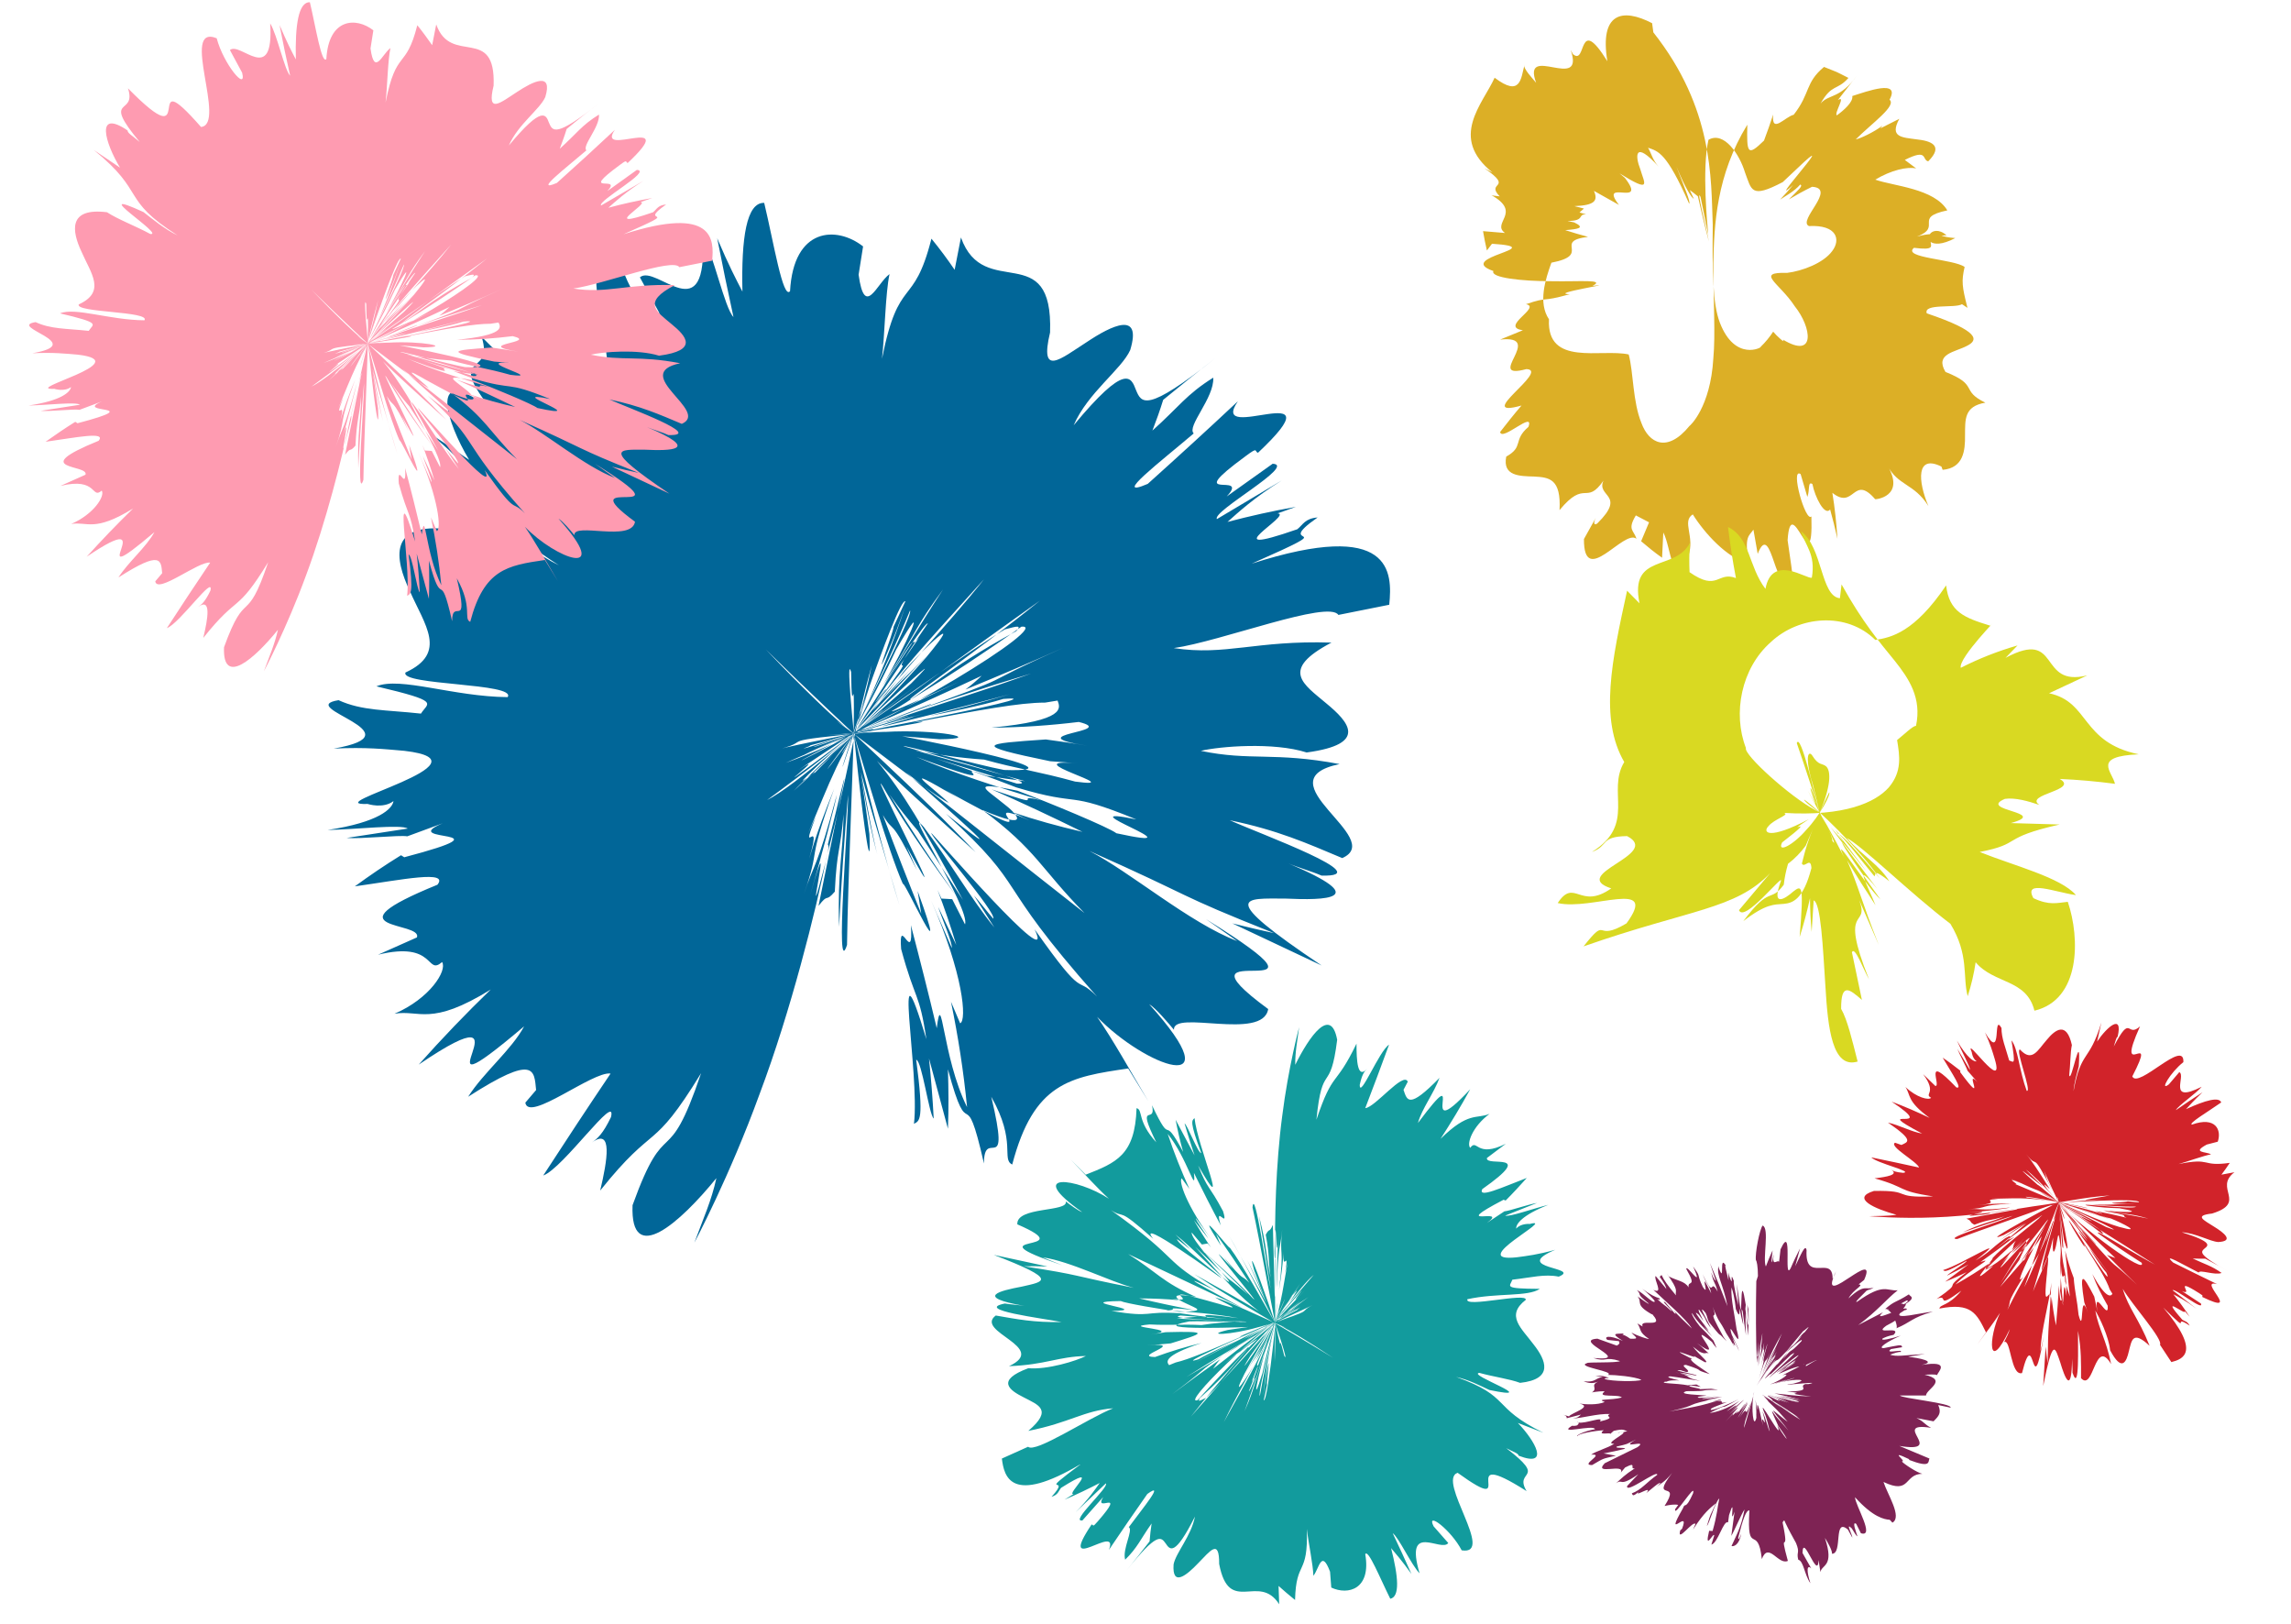<svg version="1.2" xmlns="http://www.w3.org/2000/svg" viewBox="0 0 1126 798" width="1126" height="798">
	<title>background-svg</title>
	<style>
		.s0 { fill: #016698 } 
		.s1 { fill: #129b9d } 
		.s2 { fill: #fe9bb1 } 
		.s3 { fill: #dcaf26 } 
		.s4 { fill: #d9d922 } 
		.s5 { fill: #d1232a } 
		.s6 { fill: #7e2354 } 
		.s7 { fill: none } 

		* {filter: opacity(0.6)}
	</style>
	<path id="Layer" class="s0" d="m487.3 357.6c15-0.1 28.9-1.1 42.9-2.8 20.5 5-31.9 6 4.3 11.7-6.8-1.2-13.6-2.2-20.5-3.1-30.5 2.1-37.3 2.6 2.1 10.7l13.7 1c-33.3-2.6 26.9 12.8-1.4 9-17.7-4.9-28.1-6.2-44.7-10.8-11.7-0.8-23.1-2.4-34.4-4.7l54.5 15.3q-9.4-1.1-18.9-2.7c-21.3-7.8 15.7 9.3-34.5-9.2 18.9 8.2 40.3 14.9 61.3 21.3-16-3.9 6.5 5.2-24.4-5.4 15 6.6 29.9 13.6 44.7 20.9-11.8-2.7-23.3-5.9-34.6-9.7 4.3 1.9 7.3 3.7 11.6 5.5-37.9-17.7 17.9 18.3-45.2-16.7 2.3 1.3 4.3 2.6 7.1 4.3-33.5-19.9-10.5-3.7-4.6 2.4-8.6-4.4-38.4-28.1-55.2-40.3 11 6.9 5.9 7.4-34.7-35.1 44.3 43.4 73.3 68.2 103.1 99.6-22.2-20.3-40.2-36.2-48.5-44.9 13.5 16.5 21.9 31 42.3 68.4l-22.1-33.9c-5-5.8-9.7-11.8-14-17.9 10.3 16.8 21.2 33.3 32.5 49.5-8.2-11.2-23.2-32.2-33.4-49.4-17.6-30.8 39.1 79.3 9.2 25.3 1.8 4.1 3.5 8 5.2 11.8-13.9-27.9-10.9-17.1-16.8-27.2q9.1 24.4 18.9 48.6l-1.8-11.2c17.3 47.5-7.1-6.5-7.2-3.4-7.3-16.4-18.9-57.2-23.6-71.9 0.5 2.2-3.4-12.6 0.4 1.8 3.7 15.5 14.8 59.5 21.5 80.6-15-51.3-13.5-44.6-19-65.6 4.6 24.7 6.7 35.7 8.1 40.5-1.9-6.4-4.3-17.3-8.2-39.6 1.6 9.8 3 19.7 4.3 29.6 1.9 43.5-13.7-96-9-79.7 0.4 28 1.7-6.7 1.3 26.6 0.2 8.4-2.9 76.2-3.3 107.6-6.1 18.8 0.8-61.5 0.5-73.8-1.8 21.6-3.3 43.2-4.4 64.9-0.8-28.5 1.9-34.8 2.2-55.3-1.6 18.7-3.3 16.9-4.3 38-4.9 5.7-2.9 0.3-8 7l12.5-61.3c1.3-7.1-5 19.9-7.9 31 0.1 1.2 1-0.7-0.7 7.2-13.6 52.3 5.6-29.9-8 17.7 5.6-19 12.6-45.7 13.1-49.3-9.9 37-11.2 33.6-16.2 48.9 8.7-24.9 0.8-12.7 14.9-51.8-10.7 26.6-10.1 28.4-16.7 48.2 15.5-46.1-2.5-8.4 7.7-34.5-1.6 3.4-2.8 5.9-3.8 8.2 11.6-27.2 13.2-34.8 36-71.4-6.3 10.2-12.4 20.5-18.4 30.9-8.7 13 39.2-64.5 41.2-62.6-29 42 5.3-1.6-28.8 43.9 17.7-23.2 26.8-32.8 56.4-65.6-17.7 22.5-46.6 52.5-54.7 64.6 5.9-6.9 12-13.5 18.3-20l-18.5 20.7c13.8-15.6 15.6-16 26.8-27.8-22.5 24.4-38.7 41-56.3 58.9 6.9-7.2-16.8 13.6 4.3-6.4l-12.1 10.8c46-40.8 8.4-9.4 58.8-48.6-9 7.1-18.1 14.2-27.3 21.1 4.9-3.6 57.7-41 71-48.7 2.6-0.5 9.6-3.2 5.5 0.9-36.3 19.7-40.9 27.8-61 39.2-0.7 0.9 4.3-1.3 32.9-14.3-29.6 13.7-53.1 26.1-55.5 27.4-55.1 28.7 12.6-7.6 5.3-2.7l-26.6 11.5c17.4-9 64.2-25.9 112.3-40.3-33.7 12-42.9 14.1-77.1 25.9-20.2 6.9 2.8-0.2-0.9 1.7-24.9 5.1-39.5 7.7-50.2 10.7 27-6.3-6.9-4.1 56.7-10.2-25.3 2.2-16.4 1.5-28.6 2 13.1-0.7 30-1.6 28.1-1.4 25.8-1.5 49.9 3.4 27 3.6l-18.6-1.5c-10.1-2 97.3 18.2 50.3 16.6-13.4-2.5-50.6-12.8-49.3-11.6 22.4 6.2 69.4 18.9 55.6 18.3l-39.8-12.3c13.3 4.4 26.5 9.1 39.6 14.2 33 9.9 23 1 58.9 15.7-38.2-7.9 35.3 16.6-9.8 6.8-3.5-2.8-32.9-15-48.6-20.9-24.4-5.1-15.2-0.6-7.4 5.9 7.9 5.9 14.4 13.9-9.8 3.6 26.6 19.7 28.6 28.8 50.1 50.6-32.8-25.7-61.7-48.8-87.4-68.9-4.2-3.4 67 58.1 19.3 20.1 42 38.5 21.3 30.2 74.3 89.9-11.4-11.6-4.9 3.5-30.7-33.1 11.8 24.6-50.9-48-50.9-47.4 0.6 2.6 32.2 39.2 30.6 42.2-2.3-2.5-7.2-8.9-9.5-11.4l10 15.7c-11.6-14.2-22.1-32.8-34.7-49.4-11.2-12.9 23 40.4 20.3 47.9l-6.3-12.4-5.3-0.3-1.9-4.2c3.4 8.9 6.5 17.9 9.2 27l-8.9-18.7c1.8 5.6 7 17.3 6.7 20.2l-10.2-23.4c15.9 36.2 17.7 59 14.3 60.4l-4.5-10.6c3.5 17 6.2 34.3 7.9 51.8-12.3-24.9-12.3-59.8-14.9-38.8-4-16.9-8.3-33.8-12.7-50.6 1.4 20.7-6.2-6.2-4.8 11.7 6.9 25.5 9 21.2 12.4 44.3-17.3-57.3-3.1 16.6-6.1 41.6 2.7-1.5 5.1-1.3 1.1-31.5 2.8 0.4 6.3 27 8.6 28.9-0.5-9.9-1.3-19.7-2.3-29.5l9.3 34.5c0.4-9.8 0.3-19.5 0-29.2 10.8 40.3 7.9 3.1 17.7 46.3 0-18.6 13.4 8.4 3.6-32.8 12.6 22.2 4.8 30.7 10.3 33.3 10.6-40.3 28.4-43 57-47.2l9.9 16.1c-9.7-16.3-17.2-29.9-25.2-41.5 23.4 24.4 68 40.8 25.6-6.2 3.1 1.8 9.1 8.9 12.2 12.6-0.7-10.1 43.7 5.6 46.3-10.2-53.4-39.2 46.6 3.7-30.6-44.2l15.4 10.8c-23.6-9-52.9-34.2-72.7-44.3 53.8 23.9 40.3 20.3 90.8 40.4-6.9-1.5-13.7-3.1-20.5-4.8l43.9 20.7c-52.2-35-37.9-32.9-18-32.9 19.6 0.9 43.7 0.5 1.6-17.3 4.4 1.9 12 4.1 16.3 6 28.4 0.8-29.8-20.3-45.1-27.2 23.7 4.9 37.9 11.3 55.3 18.6 22-9.7-40.1-38.1-1.3-46.2-32.4-6.1-43.8-1.4-68.2-6.5 9.2-2.2 35.7-4.4 52 0.8 30.6-4.1 20.6-15.1 9.7-24.1-11.2-9.5-23.2-16.4 2.5-29.9-37.4-1.2-51.9 6.6-77.5 2.7 23.2-3.3 76.1-23.8 80.9-16.3l25-5c1.6-15.9 1.7-42.4-67.6-20.2 48.7-21.5 8.6-6.1 32.4-22.7-6.3 0.5-7.2 3.6-10 5.8-43.1 15-1.5-7.5-9.7-7.8l9-3.2c-11.4 2-22.6 4.5-33.6 7.4 5.3-4.7 12.9-11.8 26.7-20.4l-31.9 19c-2.6-3.8 39.4-26.6 27.4-27.2l-22.6 16.1c12.1-12.9-23.2 4 9.4-19.9 6.4-4.8 4.1-2.1 6-1.6 41.5-39.1-25.1-3.2-9.9-25.3-14.6 13.7-29.4 27.2-44.3 40.6-18.3 7.8 6.7-11.2 22.6-24.8-3.6-3.4 10.2-17.5 9.6-27.4-13.3 8.3-16.9 14.4-29.9 26 1.9-4.9 3.7-9.9 5.3-15.1 8.5-7 17.1-13.9 25.8-20.6-34.4 27.4-36.5 22.2-39.2 15.7-2.4-6.2-4.9-13.6-30.6 17.4 6.9-16 23.6-27.5 27.8-37 5.9-19.4-9.1-12.1-21.5-3.8-12.8 8.2-23.2 17.4-17.9-4.8 1.6-46.8-32.5-15-43.8-46.7l-3.1 15.9q-5.2-7.7-11.4-15.3c-8.9 35-16 17.3-24.3 59 1.4-12.7 1.7-32.4 3.7-41.6-6.3 4.6-12.2 22-15.2 0.3l2.2-13.9c-13-10.2-34.2-9.4-35.9 22-3.5 4.3-8.1-24.3-12.7-43.4-8.7-0.3-11.3 17.2-10.7 43.6-3.2-6.2-6.5-12.4-12.4-26.2 2.5 12.9 5.2 25.9 8 38.7-4.4-4.5-9.8-30.9-15.2-39.9 2.9 48.2-22.8 13.5-30.8 20.4l9.4 17.2c3.8 15.1-14.3-6.7-19.5-26.2-28.4-11.5 7.9 65.8-11.9 67.7-47.2-53.9 0 27.1-55.8-29.5 7 21.6-21.1 4.8 9 41-6.2-5.2-9.3-6.8-9.3-8.9-24.9-16.8-17.2 9.5-5.8 28.4l-20-13.5c40.5 32.9 19.9 37.1 64.1 65.3-10.3-5-18.6-12.1-26-17.8-45.1-20.6 17.1 18.1 5.2 16.7-11.2-6.1-25.2-11.3-33.1-16.6-30-3.6-26.9 14.5-19.4 30.3 7.3 16.7 18.8 30.5-2.1 40.1-2.8 6.4 54.9 5.1 50.2 12.1-26.6-0.2-52.8-10.2-64.5-5.3 32.2 7.6 25.3 7.9 21.9 13.4-17.3-1.9-28.9-1.3-40.5-6.6-22.2 3.6 40.7 16.3-2.4 23.8 16-0.8 25.5 0.3 34.8 1.1 45.7 5.4-43.6 27-18.1 26.1 0 0 7.6 2.5 12.7-1.4-0.5 3.7-7.1 10.4-32.4 14.2 14.2-0.3 36.3-2.9 39.4-0.7l-30 4.6c6.7 0.6 25.8-1.5 29.8-0.8l17.4-6.4c-23.6 9.9 36.9 2-18.9 16.7l-1.6-1c-7.8 4.8-15.3 9.9-22.7 15.3 23.4-3.3 46.4-8.1 40.6-0.8-55.7 22.7-7 17.9-10.1 25.9l-19.1 8.5c28.6-7 23.5 10.5 31.5 3.6 2.6 4.2-6.1 18-23.4 25.4 12.4-2.1 17.6 6.5 47.3-11.9q-18.3 17.7-35.4 36.9c61.5-41.7-8.4 32.1 51.8-18.8-6.2 11.6-19.9 22.6-27.5 34.6 33.1-21.3 32.4-13 33.4-3.3l-5.3 6.2c1.5 9.9 33.2-15.6 41.9-14.3-11.2 16.6-22.2 33.3-33.1 50.1 9.8-3.5 36.4-41.6 33.3-28.7-4 8.3-6.6 10.5-9.4 12.5 10.4-7.5 7.6 8.8 4.1 23.6 27.4-34.3 25.1-17.7 49.6-57.7-17 50.3-16.8 18.1-33.7 64.9-1.2 30.5 23.4 8.6 41.2-13.3-2.4 11.1-6.4 19.7-10.8 31.7 0 0 17.3-32.5 32.1-73.2 15.3-40.6 27.5-89.5 33.2-117.5 9.9-38.2 13.1-61.3 21.9-93.1-4.6 22.8-13.4 49.8-0.4 8l-13.1 39.6c-6.6 18.4 26.1-81.5 30-79l-5.8 12.5c0 2.6-9.7 27.5-4.1 15.1 4.7-10.6 6.6-16.1 9.8-25-5.9 17.9-12.9 35.5-20.8 52.5 10.4-21.9 16.1-33.4 23.2-50.6 1.8 2.8-32.8 68.7-24.7 54.3 8.7-16.1 12-22.6 17.9-35.1 17.8-30.9 4.3-0.8-7.1 18.5 19.6-31.5 15.9-28.6 30.1-48-10.7 16.3-27.5 44-29.1 47.4 19.8-31.9 11.3-16.5 17.4-23.8-7.5 10.6-17.2 25.2-20.8 30.6-3.3 4.9 5.4-7.1 4.4-4.9q-11.2 14.7-21.6 29.7c-21.2 28.2 10.6-16 21.6-27.4 4.3-5.3 7.2-9.1 8.4-10.9 9.9-11.6 31.9-32 11.3-7.2l3.1-3.5c-24.3 27.6-42.4 45.5-68 68.9 5.2-5.7 88.2-83.6 57.6-52.7-24 21.2-57.7 50.8-70.8 57.3 19.4-14.2 38.4-29 56.9-44.4 0.8-0.1-15 12.4-9.2 7.8l-13 9.8c-49.1 36.6 6.7-5.6-24.2 15.3 69.8-46.3 55.7-38.2 123.6-86.5-35.4 28.6-70.6 51.9-62.6 48.1 18.2-11.2 36-22.9 53.5-35.3 15.9-1.7-64.9 48.8-115.8 66.9 43.6-19.1 59.3-25.4 96.3-42.8-2.5 2.4-5.2 4.7-8 6.8 16.1-6.6 32.1-13.4 48-20.5-49 21.8-14.2 9.8-79.4 33.4 8.7-3.3 16.3-6.1 14.1-5.7-19.5 7.6-59.6 22.5-57 20.8 16.2-5.6 25.4-8.5 43.9-15-26.5 9.2 16.4-4.9-2.5 1.7-9.5 2.8-19 5.7-28.4 8.8-37.8 11.7-1.8 0.2-20.9 5.4 16.6-4 38.7-11 62-17.1l-5 1.4c-2.2 1.3-29.3 8.2-6.9 2.9 18-4.4 36-9 53.9-13.8-13 3.8-26.1 7.3-39.3 10.6 6.7-1.3 26-5.1 36.1-8.3 34-2.8-116.6 24.7-66.4 15.9 20.7-3.1 34.4-5.8 22.1-4.3 33-6.2 52.2-9.8 64.9-9.8 2.5-0.4 4.1-0.7 6.1-1 1.3 3.6 4.5 9.8-32.5 13.3z"/>
	<path id="Layer" class="s1" d="m590.6 660c-8.1 1.9-15.5 4.2-22.9 6.9-11.7-0.2 16.6-7.2-3.8-5.8 3.8-0.2 7.7-0.5 11.5-0.9 16.2-5 19.9-6.1-2.5-5.5l-7.5 1.2c18.3-2.7-16.2-3.6-0.4-5 10.2 0.5 16-0.2 25.5 0.3 6.4-1 12.8-1.6 19.2-1.7l-31.4-1.5c3.5-0.4 7-0.7 10.6-0.9 12.5 1.6-9.7-3.1 19.8 0.7-11.2-2.1-23.7-3.1-35.9-3.9 9.1 0.1-4.2-2 13.9-0.1-9-1.7-17.9-3.6-26.8-5.7 6.7 0 13.4 0.3 19.9 0.9-2.6-0.5-4.4-1.1-6.9-1.5 22.7 4.9-11.9-7.7 26.5 3.4-1.4-0.4-2.7-0.9-4.4-1.4 20.6 6.6 6.1 0.7 2.2-1.9 5.2 1.3 24.3 10.4 34.9 15-6.8-2.3-4.1-3.3 23.1 14.7-29.4-18-48.1-27.8-68.2-41.1 14.5 8.2 26.3 14.6 31.8 18.3-9.4-7.3-15.7-14.1-31.4-31.8l16.2 15.6c3.4 2.5 6.7 5.2 9.8 7.9-7.7-7.8-15.6-15.4-23.7-22.7 5.8 5.1 16.6 14.6 24.2 22.6 13.4 14.5-31.1-38.1-8.1-12.6-1.5-2-2.9-3.9-4.3-5.7 11 13.4 8 7.9 12.5 12.6-5.3-8.1-10.7-16.1-16.3-24l2.4 5.8c-15.3-23.6 4.7 2.7 4.3 0.9 6 7.9 17.4 28.6 21.7 36-0.5-1.1 3.4 6.4-0.4-0.9-3.9-8-15.4-30.4-21.7-41 14.5 25.9 12.8 22.5 18.4 33.1-5.6-12.8-8.1-18.5-9.4-20.9 1.8 3.2 4.5 8.8 9.4 20.4-2.1-5.1-4.1-10.3-6-15.5-6.4-23.3 19.4 50.3 14.8 42-3.7-15.1-0.1 3.8-4-14.2-1.2-4.5-7.9-41.6-11.6-58.7 1-10.9 7.2 33.4 8.9 40q-2.6-17.9-5.7-35.7c4 15.3 3.3 19.1 5.7 30.2-1.4-10.3-0.3-9.6-2.4-21.1 2-3.7 1.5-0.5 3.5-4.8l0.9 34.7c0.2 4 0.2-11.4 0.4-17.8-0.2-0.7-0.5 0.5-0.5-4 0.8-30 0.7 16.9 2.1-10.6-0.7 11-1.2 26.3-1 28.4 0.7-21.2 1.9-19.6 2.7-28.5-1.6 14.6 1.2 7-1.6 29.9 2.5-15.7 1.9-16.7 3-28.2-2.7 26.9 2.4 4.2 0.1 19.6 0.4-2.1 0.8-3.6 1.1-4.9-2.9 16.2-2.8 20.5-10.6 43.1 2.1-6.3 4.1-12.6 6.1-19 3.1-8.1-13.2 39.8-14.5 39 10.5-26.3-2.7 1.5 10.1-27.4-6.7 14.7-10.5 21.1-22.4 42.6 6.8-14.4 18.7-34.2 21.6-41.8-2.3 4.4-4.8 8.8-7.4 13.1l7.3-13.5c-5.5 10.1-6.5 10.6-11 18.4 9.1-16 15.9-27 23.2-38.9-2.9 4.8 7.4-9.4-1.5 4l5.2-7.4c-19.8 27.8-3.4 6.2-25.8 33.7 4-5 8-9.9 12.1-14.8-2.2 2.6-26.2 29.4-32.4 35.2-1.4 0.6-4.8 2.9-3.1 0.2 17.2-15.2 18.7-20.2 28.1-28.8 0.3-0.6-2.2 1.2-16 11.8 14.3-11.1 25.5-20.7 26.6-21.8 26.2-22.4-5.9 5.7-2.5 2.1l13-9.5c-8.3 7-31.5 22-55.8 35.8 16.8-10.7 21.5-12.9 38.5-23.6 10.1-6.2-1.5 0.5 0.3-1 12.8-5.9 20.4-9.1 25.9-12.1-13.8 6.7 4.3 1.4-29.4 12.6 13.4-4.3 8.7-2.9 15.3-4.7-7 2-16 4.6-15.1 4.3-13.8 4-27.4 4.3-15.1 1.4l10.3-1.5c5.7-0.1-54.9 2.3-29.3-2.7 7.6-0.3 29 0.6 28.1 0.1-12.9-0.5-39.9-1.6-32.4-3l23.1 1.7c-7.8-0.7-15.5-1.6-23.2-2.8-19.1-1.2-12.6 2.3-33.8-1.1 21.6-0.5-21.2-4.6 4.5-4.9 2.2 1.1 19.7 4 28.9 5.3 13.9-0.3 8.3-1.6 3.3-4.1-5-2.2-9.5-5.7 4.9-3.2-16.8-7.4-19.1-12.1-33.4-21.1 21 9.9 39.5 18.7 55.9 26.4 2.7 1.3-43.5-23.1-13-8.5-27.5-15.6-15.3-13.7-51.4-39.5 7.6 4.8 2.2-2.5 20.8 14.1-9.4-11.8 33.5 19.6 33.5 19.3-0.7-1.3-22.3-17.2-21.8-19.1 1.6 1 5 3.9 6.6 5l-7.4-7.3c8.1 6.3 16 15 24.9 22.4 7.7 5.6-17.5-19-16.9-23.4l5 5.9 2.9-0.5 1.6 2c-3-4.4-5.8-8.9-8.4-13.4l7.1 9c-1.6-2.8-6-8.5-6.2-10.1l8.4 11.4c-13.1-17.6-16.9-29.7-15.3-30.9l3.8 5.2c-4-8.8-7.6-17.8-10.7-27.1 9.7 12 14.1 30.9 12.9 19.2q6.4 13.1 13.2 25.8c-3.4-11.1 4.1 2.6 1.1-7-6.9-13-7.5-10.4-12.2-22.4 16.5 28.9-0.4-9.4-1.8-23.3-1.3 1.2-2.6 1.4 3.3 17.2-1.6 0.1-6.8-13.9-8.2-14.6 1.5 5.3 3.2 10.5 4.9 15.7l-9.3-17.5c1 5.3 2.2 10.6 3.7 15.8-10.9-20.5-4.7-0.7-15.3-22.9 2.3 10.1-8.3-2.9 2.1 18.2-9.6-10.5-6.4-16-9.7-16.8-0.7 23.1-10 26.8-25 32.7l-7.4-7.5c7.3 7.6 13 14 18.8 19.3-15.7-10.3-41.9-13.6-13.1 6.6-1.9-0.6-6.1-3.7-8.1-5.3 1.6 5.4-24.4 2.4-23.8 11.3 33.8 14.6-25.7 3.8 22.1 20.1l-9.7-3.9c13.9 2 32.9 11.9 44.9 15-32.1-6.3-24.3-6-54.2-10.6 3.9-0.1 7.8 0 11.7 0.1l-26.4-5.7c32.6 12.5 24.6 13.1 13.8 15.6-10.7 2-23.7 5.1 1.3 9.5-2.6-0.5-7-0.7-9.6-1.2-15.5 3.1 18.7 7.3 27.8 9.1-13.5 0.3-21.9-1.4-32.3-3.2-10.7 8 26.5 15.6 6.5 24.9 18.3-0.7 23.9-4.7 37.8-5-4.7 2.4-18.8 6.8-28.3 6-16.1 6-9.3 10.8-2.3 14.3 7.2 3.8 14.6 6 2.3 16.5 20.4-4 27.3-10 41.7-11.1-12.1 4.7-38.3 22.3-41.8 18.9l-12.9 5.8c1.1 8.8 4.3 23.2 39.1 2.5-23.7 17.7-3.9 4.4-14.7 16.3 3.3-1 3.4-2.8 4.7-4.4 21.5-13.5 1.7 3.9 6.2 3l-4.5 2.8c5.9-2.5 11.7-5.3 17.3-8.2-2.3 3.2-5.5 8-11.9 14.4l14.9-14.2c1.9 1.7-18 19.3-11.5 18.2l10.2-11.5c-5 8.5 12.1-5-2.6 11.9-2.9 3.4-2 1.7-3.1 1.6-17.6 26.3 14-1.4 8.5 12.5 6.2-9.2 12.5-18.4 18.9-27.5 9-6.5-2.2 6.9-9.1 16.3 2.3 1.4-3.3 10.8-1.8 16 6.2-6.1 7.4-9.9 13-17.8-0.4 2.9-0.8 5.8-1 8.8q-5.6 7.2-11.4 14.4c15.2-19.1 17-16.6 19.3-13.4 2.1 3.1 4.4 6.7 14.4-13.2-1.8 9.5-9.4 17.8-10.5 23.5-0.8 11.3 6.4 5.4 12.1-0.6 5.9-6 10.4-12.3 10.3 0.4 4.9 25.6 19.5 4.1 29.5 19.8l-0.3-9c2.6 2.3 5.2 4.6 8.1 6.9 0.5-20.1 6.5-11.4 5.8-34.9 0.8 7.1 3.1 17.7 3.2 23 2.8-3.3 3.9-13.4 8.2-2l0.6 7.8c8.3 3.9 19.7 0.8 16.7-16.4 1.4-2.8 7.4 12.1 12.3 21.9 4.8-1 4-10.7 0.4-24.9 2.5 3 5.1 5.9 10 12.7-3-6.7-6-13.3-9.2-20 2.9 1.9 9.1 15.5 13.2 19.7-7.6-25.7 10.7-10.1 14.1-14.9l-7.2-8.2c-3.9-7.7 8.6 1.8 13.8 11.8 16.8 2.7-12.4-34.6-2-38.1 32.3 23.3-3.4-14.7 33.9 9-6.5-10.8 10.8-5.2-10-21.1 4 2.1 5.9 2.5 6.1 3.7 15.6 6 8.1-7.3-0.4-16.1l12.5 4.8c-26-12.8-15.4-17.6-42.8-27.4 6.2 1.4 11.6 4.2 16.3 6.4 27 5.6-11.5-7.7-4.9-8.4 6.8 1.9 15 3 20 4.9 16.7-1.8 12.7-11.2 6.7-18.8-6-8.1-14-14.2-3.9-22 0.7-3.8-30.4 4.1-28.7-0.3 14.4-3.2 29.8-1.1 35.6-5.1-18.4-0.1-14.7-1.1-13.5-4.5 9.6-1.1 15.8-2.9 22.8-1.5 11.5-4.7-24-3.8-1.7-13.2-8.6 2.4-13.8 3-19 3.7-25.4 2.7 20.2-20 6.5-16.4 0 0-4.4-0.4-6.7 2.3-0.2-2.1 2.6-6.5 15.8-11.7-7.7 1.9-19.3 6.1-21.2 5.3l15.6-6.2c-3.7 0.5-13.8 4-16 4.1l-8.6 5.7c11.5-8.3-20.2 3.5 8.2-11.4l1 0.4c3.6-3.6 7-7.3 10.4-11.1-12.3 4.7-24.1 10.2-21.9 5.5 27.3-19.2 1.5-10.6 2.3-15.3l9.3-7c-14.6 7.3-14-2.8-17.5 2-1.9-2 1.1-10.5 9.5-16.7-6.5 2.7-10.3-1.3-24.1 12.3 5.1-7.9 10-16 14.6-24.4-28.1 30.2 0.5-18.4-25.7 16.6 1.9-7 7.9-14.7 10.6-22.2-15.3 15.7-15.9 11-17.7 5.9l2.1-4c-2.1-5.2-16 12.6-20.9 13q6-15.6 11.7-31.2c-4.9 3.1-14.5 27.1-14.4 19.7 1.1-5 2.2-6.5 3.6-7.9-4.7 5.4-5.2-3.8-5.2-12.3-10.6 22-11.4 12.7-19.7 37.4 2.9-29.3 6.8-11.9 10.2-39.3-3.1-16.7-13.7-1.7-20.6 12.3-0.1-6.3 1-11.5 1.9-18.5 0 0-5.3 19.7-8.3 43.6-3.2 23.9-3.8 51.9-3.4 67.7-0.6 21.9 0.5 34.8-0.3 53.1-0.3-12.9 1.1-28.6-0.8-4.4l1.8-23.1c1.3-10.8-4 47.4-6.4 46.5l1.6-7.5c-0.3-1.4 1.8-16.1 0.3-8.7-1.2 6.3-1.5 9.5-2.2 14.7 1-10.4 2.6-20.8 4.7-31-2.9 13.1-4.5 20.1-6.3 30.3-1.4-1.3 9.2-41.3 6.6-32.5-2.7 9.8-3.7 13.7-5.3 21.2-5.8 18.9-2.2 1 1.5-10.9-6.7 19.5-5 17.5-10.3 29.7 3.8-10.2 9.4-27.3 9.9-29.3-6.8 19.7-4.1 10.4-6.5 15 2.7-6.7 6.2-15.8 7.5-19.2 1.1-3.1-2.1 4.5-1.8 3.2 2.8-6.2 5.5-12.5 8-18.8 7.9-17.9-3.7 10-8.3 17.5-1.7 3.4-2.8 5.8-3.2 7-3.9 7.5-13.3 21.3-5.2 5.3l-1.2 2.3c9.7-18 17.3-29.9 28.2-45.8-2.1 3.7-37.4 56.3-24.6 35.7 10.3-14.5 24.9-34.7 31.2-39.9-8.8 10.1-17.2 20.5-25.3 31.1-0.4 0.2 6.6-8.6 4-5.4l5.8-6.9c22.1-25.9-3 3.9 11.2-11.3-32 33.7-25.4 27.6-56.1 62.2 15.6-19.9 31.8-36.9 27.9-33.9-8.5 8.3-16.6 16.9-24.6 25.8-8.4 2.9 29.1-34.5 54.4-50.6-21.2 15.8-29 21.1-46.8 35.2 1.1-1.6 2.2-3.2 3.5-4.7-7.9 5.6-15.7 11.3-23.5 17.1 23.8-17.9 6.5-7.1 38.8-28-4.3 2.9-8 5.3-6.9 4.8 9.6-6.5 29.5-19.6 28.3-18.3-8.1 5-12.7 7.8-21.9 13.6 13.2-8.2-8.3 4.7 1.1-1.2 4.8-2.7 9.6-5.5 14.3-8.3 19-11 0.9-0.3 10.7-5.5-8.5 4.2-19.6 10.8-31.4 17l2.5-1.4c1-1 14.8-8.1 3.4-2.4-9.2 4.6-18.4 9.3-27.5 14.2 6.6-3.7 13.2-7.2 20-10.6-3.5 1.6-13.4 6-18.5 9-18.1 5.7 60-27.9 34-16.9-10.8 4.3-17.9 7.4-11.4 5.1-17.1 7.5-27.1 11.8-33.9 13.4-1.3 0.5-2.1 0.9-3.2 1.3-1.1-1.4-3.6-4.4 16-10.9z"/>
	<path id="Layer" class="s2" d="m224.4 167c9.6 0 18.6-0.7 27.6-1.8 13.2 3.2-20.6 3.9 2.7 7.6-4.4-0.7-8.8-1.4-13.2-2-19.6 1.4-24 1.7 1.4 6.9l8.8 0.7c-21.4-1.7 17.3 8.2-0.9 5.8-11.4-3.2-18.1-4-28.8-7-7.5-0.5-14.9-1.5-22.1-3l35.1 9.9c-4.1-0.4-8.1-1-12.2-1.7-13.7-5 10.1 6-22.2-6 12.2 5.3 25.9 9.6 39.5 13.7-10.3-2.5 4.2 3.3-15.7-3.5 9.7 4.3 19.3 8.8 28.8 13.4-7.6-1.7-15-3.8-22.3-6.2 2.8 1.2 4.7 2.4 7.4 3.5-24.4-11.4 11.5 11.8-29.1-10.7 1.5 0.9 2.8 1.7 4.6 2.7-21.6-12.8-6.7-2.4-3 1.5-5.6-2.8-24.7-18.1-35.5-25.9 7.1 4.4 3.8 4.7-22.3-22.6 28.5 27.9 47.1 43.9 66.4 64.1-14.3-13.1-25.9-23.3-31.2-28.9 8.7 10.7 14.1 20 27.2 44l-14.2-21.8c-3.2-3.7-6.3-7.6-9-11.5 6.7 10.8 13.6 21.4 20.9 31.8-5.3-7.2-14.9-20.7-21.5-31.8-11.3-19.9 25.2 51.1 5.9 16.3 1.2 2.6 2.3 5.2 3.4 7.6-8.9-18-7-11-10.8-17.5 3.9 10.5 8 20.9 12.2 31.3l-1.2-7.2c11.2 30.6-4.6-4.2-4.7-2.2-4.7-10.5-12.2-36.9-15.2-46.3 0.3 1.4-2.2-8.1 0.2 1.1 2.4 10 9.5 38.3 13.9 51.9-9.6-33-8.7-28.7-12.2-42.2 3 15.9 4.3 23 5.2 26.1-1.2-4.1-2.8-11.1-5.3-25.5 1 6.3 1.9 12.7 2.8 19.1 1.2 28-8.8-61.8-5.8-51.3 0.2 18 1.1-4.3 0.8 17.1 0.1 5.4-1.9 49.1-2.2 69.3-3.9 12.1 0.5-39.6 0.3-47.5-1.2 13.9-2.1 27.8-2.8 41.8-0.5-18.4 1.2-22.4 1.4-35.6-1.1 12-2.1 10.9-2.8 24.5-3.2 3.7-1.9 0.2-5.1 4.5l8-39.5c0.8-4.6-3.2 12.8-5.1 20 0 0.8 0.7-0.4-0.5 4.6-8.7 33.7 3.6-19.3-5.1 11.4 3.6-12.2 8.1-29.4 8.5-31.8-6.3 23.8-7.2 21.6-10.4 31.5 5.6-16 0.5-8.2 9.6-33.3-6.9 17.1-6.5 18.3-10.7 31 10-29.7-1.6-5.4 4.9-22.2-1 2.2-1.8 3.8-2.5 5.3 7.4-17.5 8.5-22.4 23.1-46-4 6.6-8 13.2-11.8 19.9-5.6 8.4 25.2-41.5 26.5-40.3-18.7 27 3.4-1-18.6 28.3 11.4-14.9 17.3-21.1 36.3-42.3-11.4 14.5-30 33.8-35.2 41.5 3.8-4.4 7.7-8.7 11.8-12.9l-11.7 13.4c8.9-10 10.1-10.3 17.2-17.9-14.5 15.7-24.9 26.4-36.3 37.9 4.5-4.6-10.8 8.7 2.8-4.1l-7.8 6.9c29.6-26.3 5.4-6.1 37.8-31.3-5.8 4.6-11.7 9.1-17.6 13.6 3.2-2.3 37.2-26.4 45.7-31.4 1.7-0.3 6.2-2 3.6 0.6-23.4 12.7-26.3 17.9-39.2 25.2-0.5 0.6 2.8-0.8 21.2-9.2-19 8.8-34.1 16.8-35.7 17.7-35.5 18.5 8.1-4.9 3.4-1.7l-17.1 7.4c11.2-5.8 41.3-16.6 72.3-25.9-21.7 7.7-27.6 9-49.6 16.7-13 4.4 1.8-0.2-0.6 1.1-16 3.3-25.4 4.9-32.3 6.9 17.3-4-4.4-2.7 36.5-6.6-16.3 1.4-10.5 1-18.4 1.3 8.4-0.5 19.3-1 18.1-0.9 16.6-1 32.1 2.2 17.4 2.3l-12-1c-6.5-1.3 62.6 11.7 32.4 10.7-8.6-1.6-32.6-8.2-31.7-7.4 14.4 4 44.7 12.2 35.8 11.8l-25.6-7.9c8.6 2.8 17.1 5.9 25.5 9.1 21.3 6.4 14.8 0.7 37.9 10.1-24.6-5.1 22.7 10.7-6.3 4.4-2.2-1.8-21.2-9.7-31.3-13.5-15.7-3.3-9.8-0.4-4.7 3.8 5.1 3.8 9.3 9-6.3 2.3 17.1 12.7 18.4 18.6 32.3 32.6-21.1-16.6-39.7-31.4-56.3-44.3-2.7-2.2 43.1 37.4 12.4 13 27 24.8 13.7 19.5 47.8 57.9-7.3-7.4-3.1 2.3-19.8-21.3 7.6 15.8-32.7-30.9-32.8-30.5 0.4 1.7 20.7 25.2 19.7 27.2-1.5-1.6-4.7-5.7-6.1-7.3l6.5 10.1c-7.5-9.1-14.2-21.1-22.3-31.8-7.2-8.3 14.8 26 13.1 30.9l-4.1-8-3.4-0.2-1.2-2.7c2.2 5.7 4.2 11.5 5.9 17.4l-5.7-12c1.1 3.6 4.5 11.2 4.3 13l-6.6-15c10.2 23.3 11.4 38 9.2 38.9l-2.9-6.8c2.3 11 4 22.1 5.1 33.4-7.9-16-7.9-38.5-9.6-25-2.6-10.9-5.3-21.8-8.2-32.6 0.9 13.4-4-4-3.1 7.6 4.5 16.4 5.8 13.7 8 28.5-11.2-36.9-2 10.7-3.9 26.7 1.7-1 3.3-0.9 0.7-20.3 1.8 0.3 4.1 17.4 5.5 18.6-0.3-6.4-0.8-12.7-1.5-19l6 22.2c0.2-6.3 0.2-12.6 0-18.8 7 26 5.1 2 11.4 29.8 0-12 8.6 5.4 2.3-21.1 8.1 14.3 3.1 19.8 6.6 21.4 6.8-25.9 18.3-27.7 36.7-30.4l6.4 10.4c-6.2-10.5-11.1-19.2-16.2-26.7 15.1 15.7 43.8 26.3 16.5-4 2 1.2 5.9 5.7 7.8 8.1-0.5-6.5 28.1 3.6 29.8-6.6-34.4-25.2 30 2.4-19.7-28.5l9.9 7c-15.2-5.8-34-22-46.8-28.5 34.6 15.4 25.9 13 58.4 26-4.4-0.9-8.8-2-13.2-3.1l28.3 13.3c-34-23-24.9-21.6-12-21.6 12.6 0.6 28.1 0.3 1-11.1 2.8 1.2 7.8 2.6 10.5 3.9 18.3 0.5-19.2-13.1-29-17.5 15.3 3.2 24.4 7.3 35.6 12 14.1-6.2-25.8-24.5-0.8-29.8-20.9-4-28.2-0.9-43.9-4.2 5.9-1.4 23-2.8 33.5 0.5 19.7-2.6 13.3-9.7 6.2-15.5-7.2-6.1-15-10.6 1.6-19.2-24.1-0.7-33.4 4.3-49.9 1.7 14.9-2.1 49-15.3 52.1-10.5l16.1-3.2c1-10.2 1.1-27.3-43.5-13 31.4-13.8 5.5-3.9 20.9-14.6-4 0.3-4.6 2.3-6.4 3.8-27.8 9.6-0.9-4.8-6.2-5l5.8-2c-7.3 1.3-14.6 2.9-21.6 4.8 3.4-3 8.3-7.6 17.2-13.2l-20.8 12.1c-1.7-2.4 25.4-17.1 17.6-17.5l-14.5 10.4c7.8-8.3-14.9 2.6 6.1-12.8 4.1-3.1 2.7-1.4 3.9-1 26.7-25.1-16.1-2.1-6.3-16.3q-14.1 13.2-28.5 26.1c-11.8 5 4.3-7.2 14.5-16-2.3-2.2 6.6-11.3 6.2-17.6-8.6 5.3-10.9 9.3-19.3 16.8 1.2-3.2 2.4-6.4 3.4-9.7 5.4-4.5 11-8.9 16.6-13.2-22.2 17.7-23.5 14.3-25.3 10.1-1.5-4-3.2-8.7-19.7 11.2 4.4-10.3 15.2-17.7 17.9-23.8 3.8-12.5-5.9-7.8-13.9-2.5-8.2 5.3-15 11.2-11.5-3.1 1.1-30.1-21-9.6-28.2-30.1l-2 10.2c-2.3-3.3-4.7-6.6-7.3-9.8-5.7 22.5-10.3 11.1-15.6 38 0.9-8.2 1.1-20.9 2.4-26.8-4.1 3-7.9 14.1-9.8 0.2l1.4-8.9c-8.4-6.6-22-6.1-23.1 14.1-2.3 2.8-5.2-15.6-8.1-27.9-5.6-0.2-7.3 11.1-6.9 28.1-2.1-4-4.2-8-8-16.9 1.6 8.3 3.3 16.6 5.2 24.9-2.8-2.9-6.3-19.9-9.8-25.7 1.9 31-14.7 8.7-19.8 13.1l6 11.1c2.4 9.7-9.2-4.3-12.5-16.9-18.3-7.4 5.1 42.3-7.7 43.6-30.4-34.7 0 17.5-35.9-19 4.5 13.9-13.6 3.1 5.8 26.4-4-3.4-6-4.4-6-5.7-16-10.8-11.1 6.1-3.7 18.3l-12.9-8.7c26.1 21.2 12.8 23.9 41.2 42-6.6-3.2-12-7.8-16.8-11.5-29-13.3 11 11.7 3.4 10.8-7.2-3.9-16.2-7.3-21.3-10.7-19.3-2.4-17.3 9.3-12.5 19.5 4.7 10.7 12.1 19.6-1.4 25.8-1.8 4.1 35.3 3.3 32.3 7.8-17.1-0.1-34-6.5-41.5-3.4 20.7 4.9 16.3 5.1 14.1 8.6-11.1-1.2-18.6-0.8-26.1-4.3-14.3 2.3 26.2 10.5-1.6 15.3 10.3-0.5 16.4 0.2 22.4 0.7 29.4 3.5-28.1 17.4-11.6 16.8 0 0 4.9 1.6 8.2-0.9-0.3 2.4-4.6 6.7-20.9 9.1 9.2-0.2 23.4-1.9 25.3-0.4l-19.3 3c4.3 0.4 16.6-1 19.1-0.5l11.2-4.2c-15.2 6.4 23.8 1.3-12.2 10.8l-1.1-0.7c-5 3.1-9.8 6.4-14.6 9.8 15.1-2.1 29.9-5.2 26.1-0.5-35.8 14.6-4.5 11.5-6.5 16.7l-12.3 5.5c18.4-4.5 15.1 6.8 20.3 2.3 1.7 2.7-3.9 11.6-15 16.4 8-1.3 11.3 4.2 30.4-7.6q-11.7 11.4-22.8 23.7c39.6-26.8-5.4 20.7 33.3-12.1-4 7.4-12.8 14.6-17.7 22.3 21.3-13.7 20.9-8.3 21.5-2.1l-3.4 4c1 6.4 21.4-10.1 27-9.2-7.2 10.7-14.3 21.4-21.3 32.2 6.3-2.3 23.4-26.8 21.4-18.4-2.6 5.4-4.2 6.7-6.1 8 6.7-4.8 4.9 5.6 2.6 15.2 17.6-22.1 16.1-11.4 31.9-37.2-10.9 32.4-10.8 11.7-21.7 41.8-0.8 19.6 15.1 5.5 26.5-8.6-1.6 7.2-4.1 12.7-6.9 20.4 0 0 11.1-20.9 20.7-47.1 9.8-26.2 17.7-57.6 21.4-75.6 6.4-24.6 8.4-39.5 14.1-59.9-3 14.7-8.7 32-0.2 5.1l-8 25.6c-4.2 11.8 16.8-52.5 19.3-50.9l-3.7 8c0 1.7-6.3 17.7-2.6 9.7 3-6.8 4.2-10.4 6.3-16.1-3.8 11.5-8.3 22.9-13.4 33.8 6.7-14.1 10.3-21.5 14.9-32.5 1.2 1.8-21.1 44.2-15.9 35 5.6-10.3 7.7-14.5 11.5-22.6 11.5-19.9 2.8-0.5-4.6 11.9 12.6-20.3 10.2-18.4 19.4-30.9-6.9 10.5-17.7 28.3-18.8 30.5 12.8-20.5 7.3-10.6 11.2-15.3-4.8 6.8-11.1 16.2-13.4 19.7-2.1 3.2 3.5-4.5 2.8-3.2-4.8 6.3-9.4 12.7-13.9 19.1-13.6 18.1 6.8-10.3 13.9-17.7 2.8-3.4 4.6-5.9 5.4-7 6.4-7.4 20.5-20.6 7.3-4.6l2-2.2c-15.7 17.7-27.3 29.3-43.8 44.3 3.4-3.7 56.8-53.8 37.1-33.9-15.4 13.7-37.1 32.7-45.6 36.9 12.5-9.1 24.7-18.7 36.6-28.6 0.5-0.1-9.7 8-5.9 5.1l-8.3 6.3c-31.6 23.5 4.3-3.6-15.6 9.9 44.9-29.8 35.9-24.6 79.5-55.7-22.8 18.4-45.4 33.4-40.3 31 11.7-7.2 23.2-14.8 34.5-22.7 10.2-1.1-41.8 31.4-74.6 43.1 28-12.3 38.2-16.3 62-27.6-1.6 1.5-3.3 3-5.1 4.4q15.6-6.3 30.9-13.2c-31.6 14-9.1 6.3-51.1 21.5 5.6-2.1 10.5-3.9 9.1-3.7-12.5 4.9-38.3 14.5-36.7 13.4 10.4-3.6 16.4-5.5 28.2-9.6-17 5.9 10.6-3.1-1.6 1.1-6.1 1.8-12.2 3.7-18.3 5.6-24.3 7.5-1.1 0.1-13.5 3.5 10.7-2.6 24.9-7.1 39.9-11l-3.2 0.9c-1.4 0.8-18.8 5.3-4.4 1.8 11.6-2.8 23.1-5.8 34.7-8.9-8.4 2.4-16.8 4.7-25.3 6.8 4.3-0.9 16.7-3.3 23.2-5.4 21.9-1.8-75 15.9-42.7 10.2 13.3-2 22.2-3.7 14.2-2.8 21.2-4 33.6-6.3 41.8-6.3 1.6-0.2 2.7-0.4 3.9-0.6 1.2 2.2 3.2 6.2-20.6 8.5z"/>
	<path id="Layer" class="s3" d="m800.5 174.2c-13.6-3-40.4 6.1-39.2-17.3-5.5-8.1-1.7-19.8 1.2-27.8 20.3-3.9 0.4-10.5 18-12.7-3.8-1-7.5-2.1-11.2-3.3 6.1-0.5 10.2-1 4.4-3.8l-3.3-0.7c9 0 4.7-3.5 9.2-3.2l-3.3-1 2.2-1.9-4.7-1.2c10.1-0.4 11.7-2.7 9.6-7.5l12.3 6.9c-10.4-13.5 14.5 1.8 2.9-13.3l-2.6-2.2c16.1 10 12.2 4.9 10.2-2-2.6-6.6-3-14.5 9-1.3-3-3.3-3.5-6.4-5.2-9.3 5 1.8 9 2.1 20.2 27.5 0.9-0.7-2.5-8.4-6.3-18.3 4.7 11.2 7.5 15.4 8.6 15.9l-2-4.3c1.4 1 2.7 2 4 3.1 1.7 7.4 3.4 14.8 5.4 22.2-1.2-6.5-6.5-27.1-4.1-21.9l3.8 18.5c-0.4-3.8-3.2-32.4 0.1-46.6 7.7-4.4 15.3 7.3 17.9 15.9 3.4 9 2.9 13.1 18.6 4.9l10.4-9.8c15.4-14-19.4 24.1-5.3 11.2-2.1 2.5-4.2 4.9-6.4 7.2 3.1-2.1 6.8-3.9 9.9-7.4 1.6 0.6-1.1 2.8-5.6 7.3 3.7-2.2 7.5-4.3 11.4-6.2 12.5 0.7-7.4 16.7-1.5 19.3 13.8-0.7 15.7 6.7 11.4 12.3-4.3 5.9-14.7 9.8-22.1 10.7-16-0.4-3.9 4.8 3.7 16.4 8.4 10.5 10.4 26.2-5.8 16.4 1.6 2.5-3.3-2-4.8-3.9-1.7 2.6-3.8 5.2-6.2 7.5 1 0.1-12.5 7.5-20-11.9-3.6-9.4-3.7-24.8-3.5-48.2-0.9-22.8 0.4-57-29.2-94.5l-0.6-4.5c-14.7-7.6-25.9-5.1-22 18.7-14.8-23.8-10 2.5-16.9-3.5l-1.1-2c7.2 21.1-24.3-3.8-17 16.1-1.4-1.8-6.8-7.3-5.7-8.9-1.8 6.7-1.8 16.2-14.7 6.4-5.9 13-22.6 29.4-1 46.6l-4-2.1c14.9 10.3 0.3 6.4 7.5 13.8-2.1-0.3-3.3-0.3-4.1-0.6 15.4 8.6-0.2 13.7 6.7 18.6l-10.8-0.9c0.5 3.2 1.2 6.4 1.9 9.5l2.5-3.3c29.6 1.9-19 6.6 0.7 13.4-1.7 3.3 14.1 5 28.3 5 14.3 0.3 27-1.1 20.4 2.3 13.9-1.6-22.3 3.8-11.2 4.1-14.9 4.2-9.8 0.9-21.5 4.9 7.9 1.5-13.3 11.2-1.5 12.8l-11.2 4.6c22.6-2.5-8.2 20.2 12.9 14.5 12 0.4-26.8 24.7-2.4 17.9-3.6 4.2-7.1 8.6-10.5 13 0.8 4.9 17-10.9 13.9-2.5-7.8 6.7-2.1 9.7-10.9 14.6-1.9 9.6 6.6 9.6 13.7 9.8 7.5 0.4 13.3 1.1 12.5 16.5 12.8-15.5 12.9-2 21.6-14.5-3.7 8.1 11.5 6.7-3 21-1.3 1.1-2.3 0.3-0.8-2.7l-5.8 10.4c-0.2 24.5 19.7-5.2 25.8-0.1-1.3-4.4-4.6-4.3-0.3-11.5l6.5 3.4-3.9 9.3c3.3 2.8 6.7 5.6 10.3 8.1l0.6-12.4c3.9 7.1 4.1 28.4 12.3 11.5 3.4-9.5-3.4-16.9 2.2-20.4 5.6 9 16.9 21.7 27.6 24.2-2.5-13.7 0.1-13.5 2.2-16.7l2.1 11.9c7.1-18.2 8.7 25.7 17.1 10.1l1 8.4c-1-8.4-2.1-16.8-3.4-25.2 1.6-25.2 12.7 22.6 11.7-11.7-2.9 3.2-10.6-24.4-5.3-20.8l3.3 11.2c1.3-3.2 0.1-7.9 2.5-6.3 1.2 6.3 6 15.9 8.7 12.5q2 7.2 3.6 14.4c-0.5-7.6-1.3-15.2-2.5-22.6 10.9 8.7 10.2-9.4 21 3.1-0.2 0.3 15.4-1.1 5.9-16.8 5.2 10.3 13.3 9 20.3 20.2-5.2-12.2-6.1-25.6 6.4-19.4l0.6 1.6c10.3-0.9 11.1-9.5 11-17 0.1-7.6-0.6-14.2 10-16-12.6-6.1-2.9-8.5-19.6-15.1-5.4-9 4.7-9.7 10.5-12.8 5.7-2.8 6.6-7.1-19.7-16-1.8-5 14-2.4 17.3-4.5l2.7 1.8c-2.7-10.6-3-13.1-1.4-20.1-5.3-3.9-30.9-4.4-24.9-9.4 10.3 1.3 8.3-0.8 8.2-2.9 1.7 1.2 5.5 1.6 12.1-1.9-3.2-0.2-5.2-0.7-6.8-1.1 0.8-0.1 1.4-0.3 2.5-0.3-3.9-3.3-7.1-2.2-8.2-0.5-1.6 0.1-3.5 0.4-6.3 1.2 12.8-5-2.2-9.3 14.9-12.9-6.5-10.8-26.3-11.9-35.4-15.1 7.8-4.7 15.8-6.5 20.1-5.5-1.9-1.5-3.8-2.8-5.6-4.2 11.6-5.8 8.3 0 11.5 0.7 7.9-7.9 1.1-10.1-5.7-10.8-7-1-13.5-0.9-8.5-10.1l-9.3 4.7 1.1-1.4c-4.3 3.3-11.2 6.5-13.2 6.8 8-8 20.2-16.5 16.6-19.5 5.6-10.3-11.3-4-18.3-1.8 0.5 3-4.3 7.1-7.6 9.5-1.5-0.9 4.8-10.3 0.5-7.5l9.4-12.1c-8.4 11.7-13.8 9-17.9 13.8 5.6-9.9 8.1-6.2 13.7-12.6-7.9-4-3.9-2.1-12-5.4-9.4 7.8-6.6 12.9-14.9 23.5-4.3 1-11 9.7-10.1-0.1-1.4 4.3-2.9 8.6-4.5 12.8-8.2 8-8.5 6.2-8.2-7.8-15.2 24.8-16.3 49-16.7 68.1 0 19.3 1.1 34.8 0 46.7-1.4 24.2-11.6 33.3-11.7 33.2-11 13.5-20 8.5-23.6-1.3-4.4-10.7-3.9-24.9-6.3-33.8z"/>
	<path id="Layer" class="s4" d="m830.4 281.2c14 9.8 13.6-0.6 22.8 2.9-1.6-8.3-2.9-16.7-3.9-25.1 11 5.3 9.9 19.2 18.4 30.4 3.2-17.5 20.5-4.5 22.8-5.5 2-11.7-3.4-15.9-5.3-22.8 10.7 8 9.6 32 19.1 32.9l0.8-6.8c10.5 18.9 18.7 28.4 26.1 37.5 7 8.8 13.4 18.3 10.5 32-1.7 0.1-5.4 3.9-9.3 7 1.3 7.9 2.5 15.5-4.1 23.3-6.6 7.4-21.8 14.3-51.5 12.5 3.2 0.9-4.9 3-7.7 6.6-2.9 3 0.1 6.9 19.9-3.5-14.8 9.9 6.9-4-13.1 11.4-2.7 5.5 5.4 1.4 11.9-6.2 6.8-7.2 12.2-17.6 11.2-18.4-2.1 4-6.9 15.4-11.5 26.2-2.4 3.3-5.4 6.4-8.7 8.9-1 3.4-1.7 6.7-2.1 10.3-6.8 9.2-6.4-0.1-19.9 17.9 11.3-8.7 15.2-8.1 19.9-8.5 4.4-0.4 9.6-2.1 13.6-17.6-0.4-5.8-3.4 0.3-4.7-2.2 1.9-7.9 3.7-13.5 8.6-24.5 6.8-16.2 5-21.6 3.4-23.2-2-1.8-3.7-0.2-6.9-5.4-1.7-2.5-3.6-0.2-0.6 11.3 1.4 3.9 3.4 13.5 4.7 19.1-2.5-9.8-9.8-42-11.7-36.5 4.5 13.1 8.8 26.2 12.9 39.5-6.5-21-6.9-18.7-5.5-14.8 1.1 4.1 4.4 9.8-2-1.4 7.9 14.6 12.6 23.1 12 24.6 4.2 6.1-6.8-15.6-6.8-14.8 6 10.1 11.6 20.5 16.7 31.2-15.3-30.1 5.2 4.6 13.8 12.5-5-7-20.7-28.9-18.6-27.9 3.2 3.2 8.5 10.4 11.8 14.2-5.2-7-15-19.7-15.4-20.5 8.2 8.6 11.5 13.5 19.3 22.9 0.7-1.4-0.4-3.7 7.3 2.4-5.4-8.5-12.3-11.8-21-21.3 7.7 3.9 31 27 51 42.2 9.3 15.3 5.9 25.9 8.5 35.6 1.8-5.6 3.1-11.2 3.9-16.7 9.1 10.8 25 8.1 28.9 23.8 22.7-5.4 22.5-35.5 16.4-53.5-5.3 0.5-9 1.9-16.9-1.8-5.2-9.4 10.8-2.9 20.9-1.5-7.4-8.7-30.7-14.5-47.3-21.2 21.5-4.2 9.6-6.8 39.3-13.5l-24-0.7c19.6-5.4-16.7-6.1-2.9-11.9 5.1-0.7 11.4 1.1 17 3-8-5.2 19.8-7.2 9.9-12.8 9 0.4 18.1 1.2 27.2 2.4-1.5-6.2-11.3-13.5 11.7-14.5-28.6-5.9-24-25.7-44.1-30l18.8-8.8c-24.6 6.2-12.7-23.3-40.2-8.6l5.9-6.1c-9.7 2.8-19.1 6.5-27.9 11-1.4-4.8 20.6-26.9 14.5-20.7-12.7-3.9-20.2-6.7-21.7-19.8-15.6 23.1-27 25.6-34.8 26.8-14-13.9-37.5-12-51.4 1.1-14.5 12.8-18.8 35-12.2 52-1.3 3.2 21.9 24.1 33.9 30.4 5.9 3.6-5.9-4.1-5.2-5 6 4 26.9 24.1 37.1 38.7-5-6.1-10.1-11.9-15.4-17.7-13.6-13.3 7 10.6-8.7-7.4l22.8 30.2c-12.3-14.9-4.4-1.1-0.8 8.1-4.8-7.3-9.5-14.7-14-22.1 5.8 13.2 6.8 19.4 15.6 41.6l-9.6-22c5.3 14.5-10.4 0.9 4.8 38.9-2.8-4.9-7-16.6-8.4-13.3l4.9 23.4c-5.8-5-10.3-9.1-10.2 4.4 3.1 5.4 5.5 15.7 8.1 25.9-12.4 3.7-14.6-16.3-15.8-36.5-1.3-20.3-2.3-41.4-5.8-42.7l-1 15.5c-0.5-5.5-0.8-11.1-0.8-16.6-1.4 6.4-3.1 12.8-5.1 19.1 2.2-26.5 1-25.5-3.2-22.3-3.8 3.4-11 8.2-6-5.2 1.4-4.1-18.1 20.8-20.6 14.3l15.4-18.3c-17.1 18-39.2 17.7-91.8 36.1 12.5-15.8 4.8-1.6 21.1-11.3 16.3-22.3-17.2-6.1-33.8-10 8.3-12.6 10.9 3.7 26.3-7.2-21.3-7 25.2-16.7 7.8-25.7-13.5 0.2-8.8 4.7-17.3 7.8 22-13.6 7.1-29.6 15.9-44.2-12.3-21.2-6.1-49.9 1.4-84.2l6.1 6.2c-5.1-24.9 17.8-15.6 24.8-29.8-0.4 5.1-0.4 9.8-0.2 14.5z"/>
	<path id="Layer" class="s5" d="m1028.4 626.2c2.1 5.6 4.7 10.6 7.5 15.5 0.7 8.5-7.6-10.8-4.9 3.7-0.5-2.7-1.1-5.5-1.7-8.2-5.6-10.9-7.4-13.1-4.9 2.8l1.8 5.2c-4.3-12.7-1.7 12-4.6 1-0.7-7.3-1.9-11.4-2.4-18.2-1.7-4.4-3.1-8.9-4.2-13.4l2.3 22.6c-0.8-2.4-1.6-4.9-2.3-7.4-0.1-9-1.8 7.3-2.3-14.2-0.5 8.2 0.5 17.2 1.3 26-1.2-6.5-1.2 3.2-2.1-9.9-0.3 6.6-0.8 13.1-1.4 19.7-1-4.8-1.7-9.6-2.2-14.3 0 1.9-0.3 3.3-0.3 5.1 0.7-16.7-4.9 9.4-1.6-19.4-0.1 1.1-0.3 2-0.5 3.3 2.2-15.5-0.9-4.6-2.4-1.6 0-3.9 4.6-18.4 6.7-26.5-1.8 4.9-2.5 3.2 6.5-18.5-10 22.7-14 37.6-21.8 53.1 4.2-11.3 7-20.6 8.6-25.1-4.6 7.3-9.4 12.2-20.5 25l9.4-13.2c1.2-2.9 2.6-5.6 4.1-8.2-4.6 6.4-9 12.9-13.3 19.6 2.9-4.8 8.2-13.6 12.9-20.1 8.3-11.5-24 26.1-8.7 6.6-1.3 1.3-2.5 2.5-3.6 3.7 8.2-9.4 4.3-7 6.9-11.1-5.1 4.7-10.2 9.5-15.1 14.4 1.4-0.7 2.8-1.4 4.1-2.1-15.2 13.3 1-4-0.4-3.8 4.8-5.4 18.4-15.6 23-19.7-0.8 0.4 4-3.4-0.8 0.1-5.4 3.4-19.9 14.3-26.7 20 16.7-13.4 14.4-11.9 21.1-17.5-8.5 5.3-12.3 7.8-13.8 9.1 2-1.7 5.7-4.4 13.3-9.2-3.5 2-6.9 3.9-10.5 5.8-16.2 6.6 33.2-19.8 27.6-16.3-10.3 4.5 2.5-0.9-10 3.6-3 1.5-28.8 10.1-40.5 14.7-8.1 0 22.9-9 27.2-11.4-8.3 2.6-16.5 5.3-24.7 8.2 10.3-5 13.2-4.6 20.6-7.9-7.1 2.3-6.8 1.1-14.7 4.1-3-1.6-0.6-1.5-3.9-3l24.6-4.5c2.8-0.8-8.2 0.9-12.7 1.4-0.4 0.3 0.4 0.5-2.8 1-21.5 2.5 11.9-2.7-7.9-0.9 7.9-0.7 18.9-1.9 20.3-2.5-15.2 1.9-14.2 0.4-20.7 0.8 10.5-0.3 4.7-2.1 21.4-2.6-11.5-0.3-12.1 0.5-20.4 1 19.5-1.3 2.8-3 14-3.3-1.5-0.1-2.6-0.2-3.6-0.2 11.8 0 14.9-1 31.9 1.5-4.7-0.8-9.5-1.4-14.3-2.1-6-1.9 29.9 4.7 29.6 5.3-19.9-4.5 1.6 1-20.5-4.7 11.3 2.9 16.3 4.6 32.9 10.5-10.9-3.5-26.5-9-32.1-10.6 3.4 1 6.9 2.2 10.2 3.4l-10.4-3.7c7.8 2.8 8.4 3.1 14.4 5.5-12.4-4.8-20.9-8.5-30.2-12.4 3.8 1.3-7.3-4.8 3.4-0.1l-5.8-2.9c22.1 10.8 5.1 1 27.1 13.8-4-2.3-7.9-4.7-11.8-7.1 2.3 1 24 15.2 28.9 18.8 0.7 0.8 2.8 2.8 0.8 1.8-13-10.2-16.3-11.3-23.4-17.1-0.3-0.3 1.5 0.8 10.7 9.4-9.6-8.8-17.6-15.8-18.7-16.2-18.7-16.4 5.1 3.1 2.5 0.8l-8.2-8.2c6.4 4.7 19.6 19.6 32.3 35.1-9.4-10.8-11.6-13.9-21.2-24.7-5.2-6.8 1.4 0.2 0.5-1.1-5.4-8.6-8.7-13.6-11.5-17 6.8 8.8 1.5-3.8 13.4 18.8-4.7-9-2.8-6-4.6-10.5 2.2 4.8 5 10.9 4.7 10.2 4.7 9.3 7.1 18.7 4 10.1l-2.3-7.1c0-4.4 8.8 38.5 3.4 20.7-0.9-5.4-2.9-20.7-2.8-20.1 1.2 9.2 3.4 28.6 2 23.3l-1.4-16.6q0.6 8.4 0.9 16.8c1.1 13.8 2.4 8.8 2.6 24.3-2.3-15.4-0.6 15.5-3.2-2.7 0.4-1.7 0.5-14.5 0.3-21.2-1.2-9.8-1.2-5.7-2.1-1.8-0.7 3.8-2.3 7.4-1.6-3.1-2.9 12.9-5.4 15.2-9.9 26.5 4.7-16 9-30.2 12.4-42.8 1-1.9-11.1 33.7-3.7 10.4-7.9 21.4-7 12.9-21.3 41.5 2.6-5.9-1.6-1.1 7.8-16.3-6.9 8.3 11-25.7 11-25.5-0.7 0.7-10 17.7-11 17.7 0.6-1.2 2.3-4 2.9-5.2l-4.3 6.1c3.7-6.3 8.8-13.2 13.1-20.3 3.5-5.8-11 15-13.7 15.4l3.6-4.2-0.2-1.7 1.2-1.4c-2.7 2.7-5.4 5.3-8.3 7.7l5.6-6.1c-1.7 1.6-5.3 5.3-6.3 5.7l7.1-7.3c-11 11.4-18.8 15.8-19.7 15l3.3-3.2q-8.6 6-17.7 11.1c7.7-8 20.1-13.7 12.4-11.1 5.7-4 11.3-8.2 16.8-12.4-7.2 4 1.7-2.8-4.6 0.7-8.5 6.2-6.7 6.2-14.7 11 18.9-14.6-6.3 1.8-15.9 4.7 0.9 0.6 1.1 1.4 11.6-4.6 0.2 0.9-9.2 6.3-9.6 7.3 3.5-1.7 7-3.6 10.5-5.5l-11.5 8.5c3.6-1.4 7.2-3 10.6-4.7-13.4 10-0.3 3.1-14.8 13.2 6.7-3-1.5 5.9 12.2-4.1-6.5 7.8-10.5 6.6-10.8 8.8 15.7-3.1 18.3 2.4 22.9 11.7l-4.4 6.1c4.5-6.1 8.3-11 11.3-15.7-5.8 12.2-6.1 30.8 4.8 8-0.3 1.4-1.9 4.7-2.8 6.4 3.3-2 3.2 16.8 8.8 15.2 6.4-25.7 4.6 17.6 10.7-18.1l-1.6 7.3c0.1-10.1 4.6-24.7 5.3-33.6-1.1 23.5-1.6 18-1.8 39.7-0.4-2.8-0.7-5.6-1-8.3l-1.2 19.4c4.9-24.6 5.8-19 8.4-11.6 2.2 7.4 5.6 16.3 5.8-1.9 0 1.9 0.3 5.1 0.2 6.9 3.6 10.7 2.6-14 2.7-20.6 1.7 9.6 1.5 15.7 1.5 23.3 6.3 6.9 6.7-20.4 14.8-6.9-2.7-12.9-5.9-16.5-7.8-26.3 2 3.2 6.6 12.7 7.3 19.5 5.8 10.9 8 5.7 9.2 0.5 1.4-5.4 1.8-10.5 10.2-2.7-5.5-13.8-10.3-18.2-13.2-28 4.8 8.1 20 24.9 18.3 27.5l5.6 8.5c5.5-1.4 14.9-4.6-4-26.8 15.2 14.9 3.4 2.4 13 8.9-1.2-2.2-2.4-2.1-3.6-2.9-12.1-13.7 2.3-1.4 1.1-4.3l2.5 2.8c-2.5-3.8-5.2-7.5-8-11 2.5 1.3 6.2 3.2 11.4 7.1l-11.8-9.1c0.9-1.3 15.7 10.8 13.9 6.5l-9.3-6.1c6.4 2.8-5.2-7.6 8.4 1 2.7 1.7 1.4 1.2 1.6 1.9 20.4 9.9-3-9.1 7.3-6.3-7.2-3.5-14.4-7-21.6-10.6-5.8-5.3 5 1.1 12.5 4.9 0.6-1.6 7.9 1.5 11.3 0.2-5.1-3.6-7.9-4.1-14.2-7.1 2.1 0.1 4.1 0.1 6.2 0.1 3.9 2 7.8 4.2 11.6 6.4-15.4-8.5-13.9-9.7-12-11.4 1.9-1.5 4.2-3.2-11.2-8 6.9 0.4 13.8 4.5 17.9 4.8 8-0.4 3-4.5-2.1-7.6-5-3.2-9.9-5.4-0.9-6.4 17.5-5.4 0.6-12.4 11-20.3l-6.4 1.2c1.4-1.8 2.8-3.8 4.1-5.8-14.3 2-8.7-2.8-25.2 0.6 4.9-1.4 12.3-4.1 16-4.8-2.5-1.4-9.7-0.7-2.1-4.8l5.4-1.4c2-5.7-1-12.6-12.7-8.4-2-0.5 8-6.4 14.4-10.9-1-2.9-7.7-1.1-17.3 3.3 1.9-2 3.7-4.1 8.1-8.3-4.4 2.9-8.8 5.8-13.1 8.8 1.1-2.2 10-8.2 12.7-11.5-17.1 8.6-7.5-5.5-11-7.2l-5.1 6c-4.9 3.8 0.7-5.9 7.1-10.9 0.7-11.8-22.3 13.4-25.1 7 13.2-25.5-9.2 4.4 3.8-24.6-6.6 6-4.2-6.8-12.9 9.9 1-3.1 1.2-4.4 1.9-4.8 2.7-11.7-5.3-4.8-10.1 2.4l2.1-9.4c-6.1 20-9.9 13.2-13.7 33.8 0.4-4.6 1.7-8.7 2.6-12.3 1.2-19.8-3.8 9.1-4.7 4.4 0.6-5.1 0.5-11 1.3-14.8-2.6-11.7-8.1-7.7-12.3-2.6-4.5 5.1-7.2 11.3-13.2 4.8-2.5-0.2 6.1 21.2 3.3 20.3-3.7-10-4.3-21-7.5-24.8 2.2 13 1.1 10.5-1.1 9.9-1.9-6.7-3.8-10.9-3.8-16-4.5-7.8 0.7 17.2-8.1 2.2 2.7 5.9 3.7 9.5 4.8 13.1 5.3 17.7-15.5-12.8-11.3-3.4 0 0 0.3 3.1 2.4 4.5-1.3 0.3-4.5-1.4-9.7-10.2 2.3 5.2 6.6 13 6.4 14.4l-6.2-10.4c0.9 2.5 4.6 9.3 5 10.8l4.9 5.6c-7-7.4 5.3 13.7-8.5-4.9l0.1-0.7c-2.8-2.2-5.7-4.4-8.7-6.4 4.8 8.1 10.1 15.8 6.7 14.6-16.6-17.4-7.2-0.4-10.3-0.7l-6-5.8c7.1 9.5 0.2 9.6 3.9 11.6-1 1.4-7.2-0.1-12.6-5.3 2.7 4.1 0.6 7 11.9 15.2-6.1-2.9-12.3-5.6-18.7-8 24.7 16.5-12.8 0.9 15 15.7-5.1-0.8-11.3-4.2-16.8-5.4 13 8.9 9.9 9.5 6.6 11l-3.1-1.1c-3.3 1.7 10.9 9.3 11.8 12.2-7.8-1.7-15.6-3.4-23.5-5 2.8 2.9 21 7 15.7 7.6-3.7-0.3-4.9-0.9-6.1-1.6 4.4 2.5-2 3.6-8 4.3 16.8 4.7 10.3 6 28.8 8.9-21.2 0.8-9.3-3.1-29.1-2.7-11.5 3.5 0.4 8.8 11.1 11.7-4.5 0.7-8.3 0.5-13.4 0.7 0 0 14.6 1.3 31.9 0.6 17.3-0.6 37.3-3.5 48.5-5.4 15.7-2.1 24.7-4.5 37.9-5.4-9.1 1.8-20.4 3-2.9 1.8l-16.6 1.3c-7.7 0.9 34.2-2.3 33.8 0.3l-5.5-0.5c-1 0.5-11.7 0.7-6.3 1.1 4.6 0.2 7 0 10.7-0.2-7.5 0.6-15.2 0.9-22.6 0.7 9.7 0.7 14.8 1 22.2 1-0.8 1.7-30.4-2.1-23.9-0.5 7.3 1 10.2 1.1 15.7 1.3 14.1 2.4 1 2.1-8 1 14.6 2.6 13 1.4 22.3 4.1-7.6-1.6-20.4-3.8-22-3.7 14.8 2.5 7.8 1.9 11.3 3.3-5-1.3-11.9-2.7-14.5-3.2-2.3-0.4 3.4 1.2 2.4 1.2-4.7-1.4-9.4-2.7-14.2-3.9-13.7-3.3 7.4 2.1 13.2 4.8 2.6 0.8 4.5 1.3 5.3 1.4 5.7 2.3 16.5 7.7 4 4.1l1.8 0.6c-14.2-4.3-23.1-9.2-36-14.5 2.8 1.3 44.2 20.3 27.9 14-11.3-6.1-27.6-13.5-32.1-17.1 8.2 5 16.6 9.8 25.1 14.2 0.1 0.4-7-3.4-4.5-1.8l-5.5-3.4c-20.9-12.9 2.8 2.1-9.7-6.2 27.7 18.8 22.7 14.8 50.7 32.8-16-8.7-30.1-18.1-27.8-15.3q10.4 7.5 21.3 14.4c2.6 6.2-28.5-15.8-43.2-31.7 13.7 13.3 18.2 18.3 30.3 29.4-1.4-0.5-2.8-1-4.2-1.6 4.9 5 9.8 9.9 14.8 14.7-15.6-14.8-6.1-3.5-24.5-24.3 2.6 2.7 4.7 5.1 4.3 4.3-5.7-6.1-17.3-18.7-16.5-17.8 4.3 5.4 7 8.1 12.1 14.1-7.5-8.3 4.1 5.5-1.3-0.4-2.4-3.2-4.8-6.3-7.3-9.4-10-12.2-0.6-0.4-5.5-6.6 4.1 5.4 9.9 12.7 15.6 20.5l-1.2-1.7c-0.9-0.5-7.7-9.5-2.5-1.9 4.3 6 8.7 12 13.2 17.9q-5.1-6.5-9.9-12.9c1.4 2.3 5.6 9 8.4 12.2 5.5 12.6-26.4-39.7-16.5-21.9 4.2 7.2 7.4 11.9 5.2 7.4 7.2 11.3 11.4 18 13 22.8 0.5 0.9 0.9 1.4 1.3 2.1-0.4 1-2.7 3.5-9.8-9.6z"/>
	<path id="Layer" fill-rule="evenodd" class="s6" d="m863.3 681.2q-0.1 0.1-0.1 0.1 0 0 0.1-0.1zm8.6-14.2q0.7-1.3 1.4-2.8c-4.6 7.8 1.1-3.1-5.9 10 4.4-8.8 2.8-5.5 5.7-12-3.5 7.2-4 6.9-8 15.7 4.5-10.1 6.2-12.1 10.7-22.6-3.5 6.4-5 8.7-9.6 19.6 0.9-2.4 2.4-6.2 2.7-7.6 0 0 0.8-1.7 1.1-2.6-3.2 7.3-1.3-0.6-5.6 13.2 4.9-16.4 0-2.1 4.3-17.5-0.4 0.5-2.4 7.5-3.1 10.6 2.9-13.1 0.3-3.4 1.5-11.2-1.5 7.3-1.4 4.8-2.2 9.1 0.2-1.6 0.6-3.9 1.1-7.5-1.1 5.4-0.2 0.2 0.2-6.2-0.9 4-1.1 10.2-2 16.4 0.1-3.1 0.9-8.5 1.4-14-0.7 4.4-1.3 8.9-1.7 13.4 0.1-1.3 0.2-3.8 0.4-7.5-0.1 0.8-0.2 1.8-0.3 2.7l0.2-6.7-0.8 8.6c-0.4-10-0.5-24.4-0.2-38.5l0.8-2.5c0-4.8-0.6-7.5-1-7.8-0.5-3.2 1.8-15.2 3.3-17 3.5 1.2-0.1 16.5 1.6 20.1 1-2.7 2.1-5.3 3.3-7.9l-0.5 4.8c0 3.2 0.8-2 1.1-3.1-1.1 7 1.7 2.6 2.6 3.9l0.7-6.1c6.3-13.8 1.3 16.3 5 9.2 1.4-3.3 3-6.5 4.6-9.7l-2.4 8.8c2.5-4.9 5-11.5 5.6-7.9-0.9 16.6 12.9 2 12.8 14q0.2-0.3 0.4-0.6c-5.5 14.3 22.3-15.1 15.1 1.2l-2.7 2.2c3 0.4-2.5 2.2-5 6.9 8.2-7.6 8.3-3.8 12.4-5.4-1.9 1.4-2 0.8-3.5 1.6-1.7 1.8-6.6 6.3-4.6 5.4 13.2-9.4 14.3-5.1 19.9-5.6-5.7 4.5-9.8 10-19.4 17.1 2.3-1.2 7.3-3.8 12.2-6.3-3.5 3.2-0.1 1.8 4 0.3-0.5-0.6-1.1-1.1-1.6-1.5l0.7-0.3c-0.5 0.2-0.7 0.1-1 0.1-0.5-0.3-1-0.3-1.3 0 5.3-4.6 4.8-2.9 11.9-7.4 0.2 1 3.9 1.3-1.6 4.7 0.3 0.5-0.4 1.3-1.2 2.4 1.3-0.3 2.1-0.2 1.6 0.5l-0.9 0.2c-1 0.6-1.7 1.1-2.3 1.5-2.5 3.2 10-0.2 16.2-0.8-10.4 2.9-10.9 5.3-18 8.2 0.5-0.3 0.2-2-0.5-3.8-0.7 0.5-1.9 1.2-4.4 2.5-6.9 5 8-0.3 3.6 4.5-0.9 0.2-2.7 0.5-5.3 1.7-1.7 1.6 4.3 0.1 8.8-1.3-7 3-11.7 6.4-8.2 6.1 6.3-1.2 9-2.1 8.8-0.4l-5.4 0.9c-3.8 2.8 7.2-0.5 4.5 1.6 0.7-0.7-4 0.6-4.9 1.2 3.3 1 6.2 0.3 17.1-0.4l-8.3 1.4c5 0.5 14.7 2.3 6.6 4 14.8-2.4 8 3.5 7.6 5-0.5-0.5-4.2-0.3-6.1-0.2 11.7 2.7 0.8 7.1 0.7 10.2h-12.8c0.4 1.4 25.6 3.7 24.9 6l-6.1-1.3c1.7 3.9 0.3 5.4-2.3 8l-8.4-1.6c3.8 1.7 3.6 2.9 7.2 4.8-20.6-3.2 8 12.7-15.6 8.9l14.8 6.2c-0.8 1.5 1 4.9-10.2 0.6l0.4-0.2c-11.1-5.3-0.9 1.2-3.8 1 0.9 1.2 7.6 5.6 10.1 6.1-9.1 0.1-5.7 10.4-19.1 4 2 6.2 9.3 17.2 4.4 20l-1.3-1.4c-2.7-0.2-8.2-1.2-17.1-11.1 0.2 4.1 10 19.9 2.9 17.7l-2.3-4.6c-2.3-1.6 0.1 4.5 0.6 6.1-0.5 0-1.8-2.3-2.8-3.9-3.3-3.2 0.3 3 0.3 4.6l-2.2-4c-7.3-6.2-2.4 11.9-7.8 11.9 0.2-1.6-2.3-6-3.5-7.8 4.8 14.3-1.6 13-2.2 16.8l-0.9-5.9c-0.4 10.5-7.7-13.7-7.9-3.5l4.3 7.6c-2.1-2.1-2.5 1-0.4 7.3-3-4.2-3.3-10.9-6-11.6-1-4 1-3.1-1.1-8.2-1.9-3.4-3.7-6.7-5.3-10.1-0.3-1.1-0.7-1.3-1.3 0 3.8 18.2-2.2 1.4 2.6 18.9-4.8 2.2-9.5-9.6-12.8-0.9-1.9-17.8-7.5-0.7-6.1-23.9-1.6-0.3-3.2 4.3-5.5 13.4 0.2 1.9 1-0.9 1.5-2-1.1 5.8-3.8 6.4-4.8 6.1 2.2-5 4.8-9.2 6.4-18-1.5 2.1-4.9 10.3-6.5 13l1.6-11.9c-2.9 8.4 0.9-9.6-2.7 1.7l-0.5 3.6c-2.2-1.4-5 10.2-8.2 10.9l1.4-4.5c-0.2-2-5 8.3-2.5-2.3l1.7 0.1c2.3-8 2.4-11.9 3.3-16-2 1.6-5 12.7-6.1 13.5 2.3-7.5 1.3-4 4.4-11.1-2.5 2.1-5.8 4.4-11.2 12.9 0.4-1.1 1.2-2.7 1.2-2.7-1.1-2.1-9.3 9.7-7.5 3.1l0.9-0.8c4.2-10.8-9.4 7.1 0.4-10 1.3-3.5 1 1.5 5-7.4 1.6-6.1-9.7 12.8-8.8 7.7 0 0.2 0.6-0.8 1.5-2-1.4-0.4-4.1-0.1-6.7 0.5 8.6-13.4-7.6-1.3 3.7-16.2-4.1 5-5.7 5.1-7.7 6.9 0.3-0.3 1.3-1.2 1.9-1.9-0.2-0.9-4.8 3.3-6.9 4.9 3.7-4.4-6.2 2.3-3.8-0.6-3.1 2.7-2.8 1.4-3.3 0.7 4.7-1.7 7.1-5.3 12.5-9.1 0.3-2.8-15.7 9.7-14.8 5.5l5.5-5.8c-9.8 6.8-7.4 1.9-11 4.5 2.8-2.5 4.3-4.2 9.3-7.4-3 0.7 1.5-3.7-4.8-0.4l-2.1 2.5c2.3-4.8-13.8 1.6-7.9-4.6l16.1-7.9c6-4.3-10.1 1.7-0.7-3.8-5.4 2.7-3.7 2.1-9.5 3.5-1 1.1 3.8 0.2 4.1 1.1-3.5 0.9-7 1.6-10.6 2.3l6.1 1.1c-7 1.7-5.4 0.9-11.7 4.6-6.3 0.1 6.7-5.7-0.5-5.1 2-1.6 8.3-3.3 11.4-5.4-5.6 0.3 6.2-5.1 4.3-5.6 0.5-0.1 1.1-0.3 2.1-0.6-2-0.4-1.5-1.3-6.7-0.1l-1.7 1.5c0.3-0.9-6.8 1-3.2-1.8-4.2 0.2-13 1.7-12.8 2.9-1.3-0.2 3.2-2.5 8.5-3.4-0.4-2.6-19 3-11.3-1.7 0.5 0.1 1.5 0.1 2.5-0.2 0.7-0.6 1-1.1 0.7-1.4 3.4 0.7 12.9-3.4 10.5-0.5 9.2-2.2 1.6-2.2 5-3.7-6.6-0.2-13.6 2.1-18.3 2.2 2.9-0.4 2.9-1 4-1.9l-7 1.8c0-0.7-0.1-1.2-1.6-1.7l2.7 0.8c1.1-1.7 12.1-4.8 5.1-6.3 3 0.4 8.9 0.8 12.5-0.8-4.7-1.7 3-0.7 8.4-2.2-1.6-1.8-12.8 0.3-8.5-2.9 0-0.4-4.2 0-6.2 0.4 3.2-2.1-1.2-3.4 3.1-5.3-1.8 0.7-4.1 1.2-7.2-0.2 5.9 0.8 5.7-1.6 9.4-2.1l-3.6-0.5c3.9-0.3 5.4 0.5 6.7 1.1-1.2-0.1-2.4 0-2.1 0.4 2.9 1.2 16.6 1.4 18 0.4-3.4-1.6-12.9-2.4-16.5-2.4 4-1.7-16.1-4-10.2-5.8 0.1-0.6 14.7 0 16.2-1-7.9-2.5-6.3 0.7-13.1-1.5 20.5 1.8-11-8.7 2-9.5l9.5 3.4c0.9-0.5 1.8-1 1-2.2l-5.6-0.6c-1.9-1.5 0.6-2.7 7.6 0.5-7.1-4.4-2.4-3.3 0.5-3.7-1.3 1.3-1.3-0.5 3.1 2.6 5.2 0.3 2.2-1 0.6-3 3.2 1.7 8.4 3.4 8.6 3.1-5.4-3.6-3.5-4.7-5.7-7.6l2.6 1.5c-1.8-4.2 11 1.2 5.1-5.6l-0.2-0.3-0.6-0.2c-8.3-4.8-4.2-5.6-6.8-8.7 2 1.4 5.3 3.9 5.6 3.6-7-5.6-3-3.7-5.9-6.7 3 1.3 8.1 7 8.8 5.6-0.2-0.9-3.6-4.1-6.2-6.3 3.6 2.8 6.9 4.4 8.2 4.6 1.5 1.8-1 0.1-0.7 0.6 3.4 3.3 2.5 1.8 6.9 5.9 0.9 0-5.9-5.9-3.1-4.4l4.6 5.4c1.3 0.8 0.1-0.7-0.5-1.5 1.4 1.8 6.2 6.3 9 9-2.7-4.7-13.3-13.6-18.9-19 5.3 2.5 0-5.2 1.1-6.8l5.3 6.4c-0.3-1.4-1.2-3.1-3.3-6l0.9-0.9c1.3 2.7 2.8 4.9 7.1 10-0.6-2.6 1.9-1.7-4.6-10.8l1.1 1.5c3.8 2.1 7.8 2.2 9.7 5.4-0.6-3.9 4.4 0.6-1.1-9-0.2-3 9 11.3 3.3-1.3 4.4 6 1.3 2.7 4.8 10.1 4.1 6.1-2.9-11.1 4.1 3.1-1-4.9-1.6-2.8-4.2-9.4 6.3 13.3 3.2 1.1 7.4 8.6-1.6-5.8-1.8-3.3-3.2-9.5 1.3 3.5 2 4 2.3 4.2l-2.9-8.8c3 7 5.9 14.1 8.6 21.2-2-10.8-5.5-14.9-4.4-19.7l0.1 0.8c3.3 9-0.1-7.4 3.6-0.8-1.1-1.6 0.7 4.4 1.2 7v-3.9c0.1 0.5 0.2 1.1 0.5 2.1 2.3 6.6-0.1-3.9 2.1 2-0.2 2 1.4 8.8 2.3 12-0.3-3.4-0.6-6.9-0.8-10.4l1.8 12.5c0.8 0.9-0.1-19.3 2.6-2.2l-0.2 2c0.4 2.9 1.7 12.1 1.5 5.6 0-1.2-0.4-6.1-0.6-7.8l0.6 2.3c0.4 8.1-0.2 10.7-0.3 13-0.3-3.3-0.2-6-1-11.1-0.3 2.7 0 8.3 0.1 11-0.5-3.3-1.2-8.6-1.6-11.8-1.4-4.2 0.5 5.6 0.2 6.4-0.8-3.2-1.3-5.3-1.7-7.9 0 3.4-0.2 4.4-1.9 0.3 0 0-0.5-6.1-2.1-10.6-0.5 5.2 1.8 14.9 2.5 20.6 3.6 13.5-5.3-7.2-2.4 2.6 1.5 3.4 3 5.8 3.6 8.1-2.9-6.8-2.2-4.2-3.4-6.9 4 10-1.8-1.8 1.1 5-1-2.3-2.6-4.7-4-6.9-3.9-7.7-2.8-3.5-6.7-13 3.5 9.1-4.2-2.5 5.4 14.9l1.5 2.1-3.1-3.2 0.1 0.2c-1.1-1 0.2 0.9-5.7-6.5-1-2.1-0.6-2.3-1.6-4.4-5.2-6.3 2.6 6.5 2.4 7.2-3.9-5.4-0.7-2.3-5.6-8.8-1.1-0.5 1.3 3.7 2.1 5.5l-2.2-3c-6.4-5.7 10.8 14.6 2.3 5.4 1.4 1.7 2.8 3.6 4.2 5.2-2.7-2.9-7.6-7.3-9.9-11.5-0.4 0.4 1.2 3.3 3.8 6.5 3.8 3.9 2 1.8 6.7 7l1.6 3.7c-0.1 0-2.3-2.7-2.2-2.9-15-12.2 8.7 12-7.5 0.5 3.3 2.4 3 2.6 5.8 5-1.9-0.7-1.1 0.8-4.5-0.8l-3.3-2.5c3.3 4.3 8.6 8.2 5.9 7.6 1.3 0.8-3.5-1.9-5.5-3.1 3.7 2.6-15.5-5.9-1.9 1l1.2 0.3c-3.3 0.3 6.9 6.3 8.6 7.7-9.3-2.8-0.8-1-11.6-4.5-4-0.1 3.5 3.3 0.1 3.5-1.1-0.4-2.2-0.7-2.8-0.9-6.4-0.3 9.3 2.2 7.7 2.7-4.6-1.1-5.8-1.3-8.3-1.5l7.4 1.9c-0.9-0.2-4.6-0.9-7.2-1.6 6.7 1.9 1.6 2 10.1 3.7-2.4-0.2-11.1-1.8-14.7-2.2-2.9 0.2 0.7 1.2 4.3 2-6.7-0.3-5.7 1-6.9 0.6-3.2 1 5.3 0.7 11.1 1.8l4.3-0.4 2.1 1.2-4.7-0.7c-3.7 0.4 4.5 1.3 4.3 1.8l5.5-0.2 3.4 0.5c-11.3 0.1-2.5 0.7-15.6 0.7-5.3 1.7 8 1.8 10 2.2-0.5 0-2.4 0.3-3.9 0.5-2.3 1 3.5 0.5 9.3-0.3-3.5 0.6-4.6 0.7-7.6 1.2-0.1 0.7 6.3-0.7 9.8-0.9-4.6 0.9-7 1.4-8.1 1.9 4-0.9 6.9-1.4 8.1-1.6-22 4.5-8.7 3-26 7 4.5-1 13.6-2.1 21.9-4.8 7.2-1.5 1 1.5 6.5 0.1-2.2 1-6.1 2.2-7.7 3.2-2.4 2.4 8.3-1.9 13.4-4.6-12.4 7.2-2.1 0.5-14.2 6.8 3.4-0.4 8.3-1.9 14.6-5.9-15.9 12.6 5.4-3.8-4.2 4.8 4.5-3.9 6.2-5.3 6.4-5.3-4.2 3.9-4.2 4.2-7.2 7 4.8-4.1 6.9-5.9-1.8 3.6 8.2-8.9-0.3 1.3 5.9-5.5-2.9 4.1 2.2-1.8 0 1.6 3.6-5 3.3-4.4 3.7-4.7q-0.4 0.5-0.8 1.1c-3.9 6.1 3.8-5.1 1.5-1.5-1.5 2.6-4.1 6.5-4.3 7.2 3.2-5 6.8-10.9 3.4-4.4 0-0.1-1.4 2.5-2.6 4.5 5.3-8.8 1.4 3 5.9-8.1l-3.1 9.6c-2.2 10 2.3-6.2 4-12.3-1 5.9 0 16.6 1.5 10.7 0-3-0.2-3.6-0.4-7.8 0.1 1.2 0.6 9.6 0.4 4.3l-0.4-5.4c2.1 14.5-1.1-9.8 3.6 12.6-1.6-8.6 3.1 5.7-0.2-7 1.9 4.4 2.8 8.9 3.6 10-0.6-2.8-1.3-5.5-2.2-8.1-5.7-13.3 9.9 16 5.9 5l0.4 0.7c1.9 3.2 4.6 6.9 4.1 5.7-1.3-2.3-2.2-3.4-4-6-2.5-5.7-2.9-6.1-3.1-7.4 3.2 4.6 3.1 3.7 8.1 9.7-3-4.1-5.1-6.2-7.5-9.7-0.2-0.8 4.7 3.8 7.1 5.3-4.7-5.1-3.2-3.9-9.4-9.8-0.2-0.6-2.2-2.5-2.4-2.9-3.2-2.5 6.2 4.2 1.9 1 3 2.2 4.3 3.1 6.7 4.8l-2.6-2.2c2.6 1.8 10.8 7.7 12 8-1.7-1.3-2.8-2.1-3.6-2.6l2.6 1.7c-0.7-0.9-10.1-6.9-12.7-8.4 0.4-0.4-3.5-2.9-2-2.4l5.8 2.9c-2.1-1.3-1.9-1.4 3.4 0.5-1.8-0.8-4.9-2.1-6.9-2.9-8.1-3.4 9.9 3.8 1.1 0.1 2.2 0.9 3.4 1.5 6.9 2.9-2.4-1.3-4.8-2.4-7.2-3.4 4.5 1.7 14.9 4.1 11 2.4-2.6-0.7-6.2-1.5-6.7-1.6l-2.3-0.8 10.9 2.6-9.4-2.7 9.1 2.1c-1.7-0.8-13.4-3.3-12.6-3.2 5.9 0.5 9.1 1.2 18 1.5-17.7-2 0.8-1.3-12-2.4 13.5-0.3 5.2-2.2 9-3.7h1.6c8.2-1.7-13.5 0.9-10 0.1l2.6-0.3c8.8-2.2 1.2-2.5-5.8-0.8 2.7-0.7 6.8-2 6.2-2-3.4 0.9-12 3.7-8.8 2.5 1.7-0.5 5.4-1.7 5.5-1.8l-8.6 2.5c5.8-2.2 11.1-6.1 6.1-4.5 2.8-1.5 5.7-2.9 8.4-4.3-2.1-0.1-9 3.2-10.5 3.7l8.5-5.8c-0.3-0.4-13 8.8-5.8 3.2 1-0.9 0.7-0.2 4.5-2.7 5.8-5.2-8.5 5.5-7.8 4.5l9.3-7c5-4.8-5.3 3.2-10.6 7.5-10.6 8.8 16.6-14.9 8.1-9.1-4.2 3.9-6 5.9-10.2 9.8 1.8-2.4-4 3.6-2.1 1.2 11.3-13.2 0.2 0.2 10.7-12.2l-2.2 3.3c5.8-7 1.9-1.3 9-8.8 1.6-2.6-5 3.2-7.5 5.5 5.1-5.9 1.1-0.2 7.8-8.3l-2.3 2.1c1.5-1.7 3.4-3.9 3.5-3.6 4.7-5.6-0.1-0.7-0.5-0.8-2.6 3.1-6.3 7.5-9.8 11.9l1.7-2.2c-7.5 8.4-2.8 1.3-8.3 8.3 1.4-1.8 1.8-2.4 2.8-3.9 0-0.6-6 7.8-7.6 10.3q0.4-0.7 0.9-1.5c0.7-1 1.4-2.1 2.2-3.2-0.2 0.1 0.3-0.6 1.1-2 2.3-3.7 4.3-6.8 2.9-5.3q-0.2 0.3-0.3 0.5zm2.5 12.5q0.6-0.2 1.2-0.3-0.7 0.2-1.2 0.3zm6.1 15.1c-1.4-0.9-1.9-1.1-5-3.3zm-11.4-6.9l-2.3-1.8q0 0 0 0.1c0.4 0.3 1.2 0.9 2.3 1.7zm-1.2 8.3l-0.3-0.7q0 0.1 0 0.1 0.1 0.3 0.3 0.6zm-5.7-12c0.1-0.3-0.2 0.6-0.6 2.2q0.2-1.3 0.6-2.2zm-3.6 4.8c-0.6 0.8-0.8 1.1-0.9 1.2 0.3-0.5 0.6-0.9 0.9-1.2zm-11 10.3q0.2-0.2 0.4-0.5-0.2 0.3-0.4 0.5zm2-4.8q0.6-0.5 1.1-0.9-0.6 0.4-1.1 0.9zm-7.4-5.4q0 0 0.1 0 0 0-0.1 0 0 0 0 0zm0.1 0q0.5-0.2 1.1-0.4l-1.7 0.3c6-1.7 3.6-0.8 4.1-0.8-1 0.2-2.3 0.6-3.5 0.9zm-3.3-2.9q-0.1 0-0.2 0 0.2 0 0.2 0zm-15.5-11.6c0.5 0.2 1.2 0.4 2 0.6q-0.8-0.3-2-0.6zm8.2-8.6q0.2 0.2 0.7 0.5-0.3-0.2-0.7-0.5zm0.8-6.8q0.7 0.6 1.4 1.1-0.6-0.5-1.4-1.1zm8.4-18.8q0.4 1.1 0.8 2.1-0.3-0.9-0.8-2.1zm17.6 0.3c0-0.1 0.1 0.2 0.1 0.6zm-36.2 3.1q0.1 0.1 0.3 0.3-0.2-0.1-0.3-0.3zm-36.2 35.2q-0.3 0.1-0.5 0.2 0.3-0.1 0.5-0.2zm-18 16.4q0.2 0.1 0.4 0.1zm6.9 3.5q0.6 0.2 0.8 0.4-0.5-0.1-0.8-0.4zm21.5 5.2q-0.6 0.1-1.4 0.3c0.7-0.4 1-0.3 1.4-0.3zm17.4 27.1q0.1-0.1 0.1-0.1-0.1 0.1-0.1 0.1zm9.4 10.4q-0.1 0.1-0.1 0.2 0 0 0.1-0.2zm119.2-70.3q1-0.2 1.9-0.3-0.9 0.1-1.9 0.3zm-9-6.2q0.2-0.1 0.3-0.2-0.1 0.1-0.3 0.2zm-1.6-12q0 0 0.1 0-0.1 0-0.1 0zm-5.8-9.3q0-0.1 0.1-0.1-0.1 0-0.1 0.1zm-23.7-18.8c-0.5 1.2-0.7 1.8-1.4 3q0.5-1.3 1.4-3zm-38.4 41.5q0-0.1 0-0.1zm0 0c-0.3 3.1-0.5 5.3-0.4 0.4zm4.9 0.9q0 0 0 0.1-0.1 0 0-0.1zm0.1 5.4q-0.4 0.5-0.8 1.1c0.1-0.1 0.3-0.4 0.8-1.1zm-5.7 8.5c0.7-1.1 5.5-9.1 8.5-14.1-0.9 1.9-1.9 3.6-2.5 4.8-1.1 1.7-2.3 3.6-3.3 5.2-1.4 2-2.4 3.7-2.7 4.1zm17.9 13.9l-0.7-0.5q0.3 0.2 0.7 0.5zm-83.6 8.9c-0.5 0-0.8 0-1.1 0q0.9-0.1 1.1 0zm95.3-35.5c0.1-0.2-2.7 1.1-5.3 2.4 0.1 0.2 0.1 0.4-0.1 0.7 2.2-1.3 3.6-2.3 5.4-3.1zm-6.8 1.9l0.5 0.1 0.2-0.1c-0.4 0-0.6 0-0.7 0zm47.3-29.2l0.9-0.5c0.7 0.1 1.1 0.2 1.4 0.4 1.5-0.9 2.8-1.9 1.4-1.9-1 0.5-2.3 1.2-3.7 2z"/>
	<path id="Layer" fill-rule="evenodd" class="s7" d="m-39.1 141.7c1.5-1.5 2.4-2.5 2.4-2.4 0.1 0.1-0.9 1.1-2.4 2.4zm-6.2 6.5c-0.9 1-2 2.3-3.1 3.6 5.5-5.9-1.5 2.4 7.1-7.5-5.6 6.7-3.5 4.2-7.3 9.2 4.5-5.6 4.8-5.2 10-12-5.8 7.8-7.6 9.1-13.6 17.3 4.3-4.9 6.1-6.5 12.2-15-1.4 2-3.4 5-3.9 6-0.2 0.3-1 1.4-1.4 2 4.3-5.7 1 0.7 7.5-10.3-7.5 13.1-0.4 1.8-7.2 14.2 0.5-0.3 3.1-5 4.5-7.8-4.6 9.7-0.7 2.3-3.2 8.7 2.7-6 2.2-3.9 3.7-7.4-0.5 1.3-1.3 3.2-2.4 6.2 2-4.4 0.2-0.2-1.4 5.3 1.6-3.3 3-8.6 5-13.7-0.7 2.7-2.4 7.2-3.9 11.8 1.5-3.7 2.8-7.4 4.1-11.2-0.3 1.1-0.9 3.3-1.8 6.4 1.2-3.3 2.5-8.1 1.2-2.6l-0.4 0.3-1.5 5.8 2.4-7.2c-1.6 8.7-4.3 21.1-7.4 33.2l-1.2 2c-1 4.1-1 6.6-0.7 6.9-0.2 2.9-4.5 12.8-6.2 14-2.7-1.7 3.4-14.2 2.6-17.6-1.4 2.2-2.9 4.2-4.4 6.2l1.4-4c0.6-2.8-1.2 1.5-1.6 2.4 2.4-5.8-0.9-2.6-1.4-3.9l-1.8 5.2c-8.1 10.7 2.1-14.3-2.5-8.9l-5.9 7.4 3.8-7.1c-3.1 3.7-6.6 8.9-6.4 5.7 4-14.1-10.8-4.3-8.3-14.6q-0.3 0.3-0.6 0.5c7.9-11.4-22.2 8.6-12.7-4.1l2.7-1.4c-2.5-1 2.6-1.4 5.7-5-8.5 4.9-7.9 1.6-11.7 2.2 2-0.7 2-0.2 3.4-0.6 1.9-1.3 7-4.2 5.1-3.8-13.2 5.5-13.3 1.6-18.2 0.9 5.8-2.7 10.4-6.7 20.1-10.9-2.3 0.6-7.1 1.9-11.8 3 3.8-2.1 0.6-1.6-3.3-1.1 0.4 0.7 0.7 1.3 1.1 1.7l-0.7 0.2c0.4 0 0.5 0.1 0.8 0.1 0.4 0.4 0.7 0.5 1.1 0.3-5.4 2.8-4.7 1.4-11.7 3.9 0-0.9-3.1-1.9 2.3-3.7 0-0.6 0.7-1.1 1.6-1.9-1.2 0-1.9-0.2-1.3-0.7h0.8c1-0.3 1.7-0.6 2.3-0.8 2.8-2.2-8.7-1.8-14.1-2.5 9.5-0.4 10.4-2.4 17-3.6-0.3 0.3-0.4 1.7-0.2 3.4 0.7-0.3 1.9-0.7 4.3-1.3 6.9-3-6.9-1.3-2.2-4.6 0.8 0.1 2.4 0.1 4.9-0.4 1.9-1-3.7-0.9-7.8-0.6 6.7-1.1 11.4-3.1 8.3-3.6-5.6-0.2-8.1 0-7.6-1.4l4.8 0.3c3.8-1.5-6.3-0.9-3.6-2.2-0.6 0.4 3.6 0.3 4.5-0.1-2.6-1.6-5.2-1.6-14.8-3.1l7.5 0.4c-4.2-1.3-12.2-4.9-4.9-4.7-13.2-0.9-6.1-4.6-5.5-5.8 0.3 0.6 3.6 1.1 5.2 1.4-9.6-4.6 0.7-6.2 1.4-8.9l11 2.6c-0.1-1.3-21.4-8.2-20.3-10.1l5 2.4c-0.7-3.7 0.9-4.7 3.6-6.4l7 3c-2.9-2.3-2.5-3.3-5.2-5.6 17.1 6.8-4.3-12.6 15.2-4.6l-11.5-8.2c1-1.1 0.1-4.5 8.9 1.5l-0.4 0.1c8.5 6.7 1.1-0.9 3.5-0.1-0.5-1.2-5.5-6.3-7.5-7.2 7.8 1.7 6.9-7.8 17.2 0.3-0.6-5.8-4.6-16.7 0.1-18.1l0.8 1.4c2.3 0.8 6.8 2.7 12.5 13 0.6-3.6-4.7-19.1 1-15.8l1.1 4.4c1.7 1.8 0.8-4 0.7-5.4 0.4 0.1 1 2.4 1.6 3.9 2.2 3.4 0.4-2.6 0.7-4l1.1 3.9c5 6.8 4.3-9.8 9-8.7-0.5 1.3 0.9 5.6 1.5 7.4-1.3-13.2 3.9-10.8 5.2-14l-0.4 5.2c2.4-8.9 3.9 13.4 6.1 4.6l-2.2-7.4c1.4 2.2 2.4-0.4 1.8-6.2 1.8 4.3 0.7 10 2.9 11.2 0.2 3.7-1.4 2.5-0.6 7.3 1 3.2 1.9 6.5 2.6 9.7 0 1.1 0.3 1.3 1.1 0.3 0.3-16.4 2.2-0.8 1.5-16.8 4.5-1 6.2 10.1 10.8 3.3-1.8 15.7 6.4 2.1 0.6 21.8 1.3 0.5 3.6-3.1 7.4-10.5 0.2-1.6-1.1 0.7-1.7 1.5 2-4.7 4.5-4.7 5.3-4.3-2.9 3.9-6 6.9-9.1 14.2 1.8-1.5 6.3-7.9 8.2-9.9l-3.7 9.9c4.2-6.6-2.6 8.1 2.7-0.9l1.1-3c1.6 1.7 6.3-7.7 9.2-7.7l-2.1 3.6c-0.2 1.8 6-6.1 1.7 2.5l-1.5-0.4c-3.5 6.5-4.4 9.8-6 13.2 2-1 6.8-10 7.9-10.4-3.5 5.9-2 3.1-6 8.6 2.5-1.3 5.9-2.7 12.2-8.9-0.6 0.9-1.6 2.1-1.6 2.1 0.5 2 9.8-6.5 7-1.2l-1 0.5c-5.7 8.4 9.5-4.2-2.3 8.5-1.9 2.8-0.6-1.4-5.8 5.4-2.7 5.1 11.2-9.5 9-4.7 0.2-0.6-0.5 0.2-1.7 1.2 1.2 0.7 3.5 0.9 5.9 0.9-10 9.8 6.3 2.6-6.4 13.2 4.6-3.6 6-3.3 8.2-4.6 0 0-1.3 0.8-2.2 1.4 0 0.8 4.7-2 6.9-2.9-4.1 3.1 5.8-0.7 3.1 1.3 3.2-1.8 2.7-0.7 3 0-4.4 0.6-7.2 3.2-12.6 5.4-0.7 2.3 15.5-5.3 13.9-1.8l-5.9 3.9c9.9-3.9 6.8-0.2 10.4-1.7-2.9 1.5-4.5 2.7-9.5 4.5 2.6 0-2.1 2.9 4 1.3l2.3-1.7c-2.9 3.7 12.2 1.4 5.9 5.6l-15.4 3.6c-6.1 2.5 9 0.5-0.2 3.4 5.2-1.3 3.6-1.2 8.9-1.2 1-0.7-3.3-0.9-3.4-1.7 3.2-0.1 6.4 0 9.6 0.1l-5.1-2.1c6.4-0.1 4.9 0.2 11-1.7 5.4 1.2-6.9 3.6-0.6 4.5-2.1 1-7.8 1.2-10.9 2.4 5.1 0.8-7.1 3.3-4.6 4-0.4 0-1.1 0-2.1 0.1 1.6 0.8 1 1.4 5.7 1.4l1.7-1c-0.4 0.8 6.1 0.5 2.4 2.2 3.7 0.7 11.5 1.1 11.6 0 1 0.4-3.3 1.4-8 1.2-0.1 2.3 17 1.2 9.4 3.7-0.4-0.2-1.3-0.4-2.2-0.3q-1.1 0.6-0.8 1.1c-2.8-1.3-11.8 0.5-9.2-1.6-8.4 0-1.8 1.6-5.1 2.2 5.6 1.4 12.1 0.8 16.2 1.7-2.6-0.2-2.6 0.4-3.8 0.9l6.4-0.1c-0.1 0.5-0.2 1 1.1 1.8l-2.3-1.3c-1.3 1.2-11.4 1.7-5.7 4.4-2.5-0.9-7.5-2.5-10.9-1.8 3.7 2.4-2.7 0-7.7 0.2 1.1 1.9 11.1 2.3 6.8 4.2-0.1 0.2 3.6 0.8 5.4 0.8-3.1 1.1 0.2 3.2-3.7 3.9 1.7-0.2 3.8-0.2 6.1 1.6-4.9-1.9-5.2 0.2-8.5-0.1l3 1.1c-3.4-0.4-4.5-1.5-5.5-2.2 1.1 0.4 2.1 0.5 1.9 0.1-2.2-1.6-14-4.5-15.4-3.9 2.5 2 10.6 4.6 13.7 5.3-3.7 0.7 13.1 6.7 7.7 7.1-0.3 0.6-12.7-2.9-14.2-2.3 6.3 3.7 5.6 0.6 11 3.9-17.3-5.6 7.7 9.7-3.6 7.8l-7.5-4.9c-0.9 0.3-1.7 0.5-1.3 1.7l4.7 1.7c1.3 1.7-1.1 2.3-6.5-1.9 5.2 5.2 1.4 3.3-1.2 3.1 1.4-0.9 1 0.6-2.2-2.9-4.4-1.3-2 0.4-1.1 2.5-2.4-2-6.6-4.5-6.8-4.3 4 4.2 2 4.7 3.4 7.7l-2-1.8c0.7 4-9.2-3.2-5.5 3.8l0.1 0.3 0.5 0.3c6.1 5.8 2.5 5.6 4.1 8.8-1.5-1.6-3.9-4.4-4.2-4.2 4.8 6.3 1.8 3.9 3.7 7-2.4-1.6-5.6-7.6-6.5-6.5 0 0.9 2.3 4.3 4.1 6.7-2.6-3.1-5.1-5.2-6.2-5.6-1-1.9 0.8 0.1 0.7-0.4-2.3-3.5-1.9-2-4.8-6.4-0.7-0.2 3.9 6.3 1.8 4.4l-2.9-5.6c-0.8-0.8-0.4 0.3-0.1 1.1-0.9-2-3.9-6.4-5.8-9.2 1.4 4.6 8.8 14.4 12.5 20.1-4-3.2-1 4.5-2.2 5.6l-3.3-6.6c0 1.3 0.5 2.9 1.7 5.8l-0.9 0.6c-0.6-2.6-1.5-4.8-4.2-10 0 2.2-1.8 1.2 1.2 8.7-2.9-2.5-6.3-3.3-7.3-6.5-0.3 3.5-3.7-1.3-0.9 8-0.4 2.6-5.5-11.5-3.1 0.5-2.6-6-0.7-2.5-2.2-9.6-2.3-6.1 0.3 10.1-2.9-3.5-0.2 4.5 0.8 2.8 1.7 9-2.7-12.7-2.4-1.6-4.6-8.9 0.3 5.3 0.9 3.1 0.9 8.8-0.4-3.3-0.9-3.8-1.1-4.1l0.8 8.2c-1.2-6.6-2.3-13.2-3.2-19.9-0.5 9.7 1.7 14-0.2 17.9l0.1-0.7c-1-8.4-1.3 6.4-3.2 0 0.6 1.6 0.2-4 0.3-6.3l-0.8 3.3c0-0.4 0.1-1 0-1.9-0.6-6.2-0.7 3.3-1.4-2.2 0.6-1.7 0.5-7.9 0.4-10.8-0.4 3-0.9 6.1-1.4 9.1l0.9-11.1c-0.5-0.9-3.7 16.7-2.6 1.4l0.6-1.6c0.2-2.6 0.9-10.7-0.2-5.1-0.2 1-0.9 5.1-1 6.7l-0.1-1.9c1.2-7.1 2.2-9.1 2.8-11.1-0.3 3-1 5.3-1.3 9.8 0.8-2.3 1.6-7.1 2.1-9.5-0.3 3-0.7 7.6-1 10.5 0.4 3.9 0.7-4.9 1.1-5.6 0 3 0.1 4.9-0.1 7.2 0.7-3 1-3.7 1.7 0.1 0 0-0.8 5.3-0.3 9.5 1.4-4.4 1.3-13.2 1.9-18.3-0.4-12.3 3.1 7.2 2.6-1.8-0.6-3.2-1.5-5.6-1.5-7.7 1.1 6.5 1 4 1.5 6.6-1.5-9.4 1.2 2 0-4.5 0.5 2.2 1.3 4.6 2.1 6.8 1.8 7.2 1.7 3.8 3.1 11.8-0.9-7 3 3.2-1.6-13.1l-0.9-2.1 2 3.4-0.1-0.2c0.9 1.1 0.1-0.8 3.7 6.8 0.5 2 0.1 2.1 0.5 4.1 3.1 6.5-1-6.2-0.7-6.7 2.3 5.4 0.2 2.1 3.1 8.7 0.9 0.6-0.4-3.5-0.7-5.2l1.3 3c4.4 6.2-6.4-14.7-0.9-5.1-0.9-1.7-1.7-3.6-2.6-5.3 1.7 3.1 5.1 7.9 6.3 11.9 0.4-0.2-0.4-3-2-6.3-2.5-4.1-1.4-1.9-4.4-7.3l-0.6-3.5c0.2-0.1 1.5 2.8 1.4 2.9 10.8 13.8-6-13.5 7.6 2.3-3.4-4-2.8-3.8-5-6.7 1.4 0.9 1.1-0.6 3.7 1.5l2.3 2.8c-1.9-4.3-5.7-8.8-3.5-7.7-1.1-1 3 2.7 4.3 4-3.6-3.9 12.2 8.1 1.6-0.8l-1-0.5c2.9 0.3-4.7-6.9-5.9-8.4 7.4 4.2 0.5 0.9 9.1 6.1 3.5 0.8-2.3-3.6 0.6-3.1 0.8 0.6 1.8 1.1 2.2 1.4 5.4 1.4-7.6-3.8-6.1-3.9 3.7 1.9 4.7 2.3 6.8 3l-6-3.1c0.9 0.3 4.6 2 6.7 3.1-6.5-3.5-1.4-2.4-8.7-5.6 2 0.7 9.2 3.7 12.2 4.8 2.6 0.3-0.4-1.2-3.3-2.6 5.8 1.7 5.2 0.4 6.1 0.9 3-0.2-4.4-1.6-9.2-3.7l-3.8-0.5-1.6-1.4 3.9 1.5c3.3 0.3-3.6-2-3.3-2.4l-4.8-0.9-2.8-1.1c9.8 2.1 2.3-0.1 13.6 2.5 4.9-0.5-6.4-3-8.1-3.9 0.5 0.1 2.1 0.2 3.4 0.4 2.3-0.4-2.9-1.2-8-1.6 3.1 0.2 4.2 0.3 6.8 0.5 0.2-0.6-5.6-0.6-8.6-1.1 4.2 0.2 6.3 0.2 7.4 0-3.7 0-6.3-0.1-7.3-0.2 19.9 0.4 8.1-0.9 23.8-0.9-4-0.1-12.1-0.9-19.8-0.2-6.6-0.2-0.7-1.5-5.7-1.4 2-0.4 5.6-0.7 7.2-1.2 2.5-1.6-7.5 0-12.5 1.3 12.1-3.8 2-0.1 13.6-3.1-3.1-0.3-7.5 0-13.8 2.2 16.6-7.9-6.6 2.6 5.4-3.8-5.2 2.7-7.2 3.7-7.4 3.7 4.4-2.5 4.4-2.8 7.6-4.6-5 2.6-7.2 3.8 2.6-3-9.4 6.5 0.3-0.9-6.5 3.8 3.3-3-2.2 1.1 0.3-1.4-5 4.5-3.2 2.5-4.6 3.7 0.4-0.4 0.9-0.8 1.4-1.3 4.6-4.5-4.3 3.7-1.6 1 1.8-2 4.8-4.9 5.1-5.4-3.8 3.7-8 8.1-3.8 3.2 0.1 0.1 1.8-1.9 3.2-3.4-6.3 6.5-0.6-2.9-6.7 5.8l4.5-7.6c3.9-8.3-3.5 5.3-6 10 2-4.8 3.3-14.5 0.8-9.7-0.5 2.6-0.5 3.2-1.2 6.8 0.2-1.1 1.4-8.4 0.5-3.8l-0.7 4.7c1.1-13-1 8.7-0.6-11.6-0.3 7.7-1.5-5.6-1.2 6-0.7-4.2-0.6-8.3-1.1-9.4q0 3.6 0.3 7.2c2.4 13-5.3-15.6-4-5.3l-0.2-0.7c-1-3.1-2.5-6.8-2.4-5.7 0.7 2.2 1.3 3.3 2.3 5.9 1 5.5 1.3 5.8 1.2 7-1.9-4.5-2-3.8-5.1-9.9 1.8 4.1 3.2 6.3 4.6 9.8 0.1 0.7-3.2-4.2-5-6 3.1 5.3 2 4 6.2 10.3 0 0.6 1.6 3 1.5 3.1l-1.7-2c6.1 7.2-3.3-3.4 0.2 0.7-2.3-2.5-3.2-3.6-4.9-5.5l1.8 2.4c-1.8-2.1-7.7-8.8-8.7-9.3 1.5 1.9 2.4 2.8 3 3.5l-2.4-2.5c0.4 0.9 7.4 7.9 9.3 9.7-0.4 0.3 2.5 3.2 1.3 2.5l-4.4-3.6c1.5 1.6 1.3 1.6-2.9-1.1 1.4 0.9 3.8 2.7 5.4 3.8 6.3 4.6-7.7-5.3-0.9-0.3-1.8-1.3-2.7-2-5.4-3.9 1.8 1.5 3.6 3 5.5 4.3-3.5-2.3-12.1-6.5-9-4.2 2.1 1.1 5 2.5 5.4 2.7l1.8 1.2-8.9-4.4 7.6 4.2-7.4-3.6c1.3 1.1 10.9 5.5 10.2 5.3-5-1.6-7.6-2.8-15.2-4.8 14.9 5.3-0.9 1 9.9 4.5-11.7-2.4-5 0.9-8.5 1.4l-1.4-0.3c-7.3-0.1 11.9 1.9 8.7 1.9l-2.3-0.3c-7.8 0.1-1.9 1.8 4.3 1.8-2.5 0.1-5.8 0.3-5.3 0.5 3.1-0.1 11.1-0.8 8.1-0.4-1.6 0-5 0.3-5.1 0.4l7.9-0.5c-5.3 0.7-10.7 3-6.1 2.6-2.7 0.8-5.5 1.5-8.1 2.1 1.8 0.5 8.4-0.9 9.8-1.1l-8.5 3.3c0.2 0.4 13.1-5 5.7-1.6-1.1 0.5-0.6 0-4.4 1.4-6 3.4 8.4-3 7.6-2.3l-9.4 4.2c-5.3 3.1 5.2-1.7 10.6-4.4 10.9-5.4-17.3 9.7-8.8 6.3 4.4-2.5 6.4-3.9 10.8-6.4-2.1 1.7 4.1-2.3 2-0.6-12.3 9.2-0.1-0.2-11.6 8.4l2.5-2.4c-6.4 4.9-1.9 0.8-9.5 5.8-1.8 1.9 5-1.8 7.6-3.3-5.5 4.1-0.9-0.1-8.3 5.6l2.4-1.4c-1.7 1.2-3.8 2.7-3.8 2.4-5.1 3.9 0 0.6 0.3 0.8 2.4-1.8 5.7-4.2 8.9-6.8 8.1-5.7 2.7-0.6 8.8-5.5-1.6 1.3-2 1.7-3.2 2.8-0.1 0.5 6.7-5.6 8.6-7.4-0.6 0.6-1.4 1.4-2.2 2.2q-0.6 0.6-1.2 1.1c0.2-0.2 0.3-0.2 0.1 0-3.3 3.3-6.9 6.8-5.2 5.6q1-1 2.1-2.1zm-7.8 3.3l1.9-1.5q-0.9 0.7-1.9 1.5 0 0 0 0zm6.3-12.6q-0.8 0-1.6 0 0.9 0 1.6 0zm-2-14c0.8 0.8 1.4 1.2 3.4 3.5zm10.8 1l0.1 0.7q0-0.1 0-0.3-0.1-0.2-0.1-0.4zm2.5 11.7c-0.1 0.2 0.2-0.4 0.8-1.5q-0.4 0.9-0.8 1.5zm4.2-3.4q0.3-0.2 0.5-0.4-0.3 0.3-0.5 0.4zm11.5-6.6q-0.1 0.1-0.2 0.1 0.1 0 0.2-0.1zm-2.7 3.8q-0.1 0.1-0.3 0.2 0.2-0.1 0.3-0.2zm5.5 6.2q-0.1 0-0.2 0 0.1 0 0.2 0 0 0 0 0zm-0.2 0q-0.4 0.1-0.8 0.1l1.5 0.1c-5.5 0.3-3.3 0-3.7-0.1 0.8 0 1.9 0 3-0.1zm2.3 3q0.1 0.1 0.2 0.1-0.2 0-0.2-0.1zm10.9 13q-0.4-0.2-0.9-0.5 0.4 0.3 0.9 0.5zm-8.6 6q-0.1-0.1-0.3-0.3 0.1 0.1 0.3 0.3zm-13.1 20.1q-0.2-1.5-0.4-2.6 0.1 1 0.4 2.6zm-15-3.8c-0.1 0.1-0.1-0.2 0-0.7zm30.4 18.6l0.6 1.5q-0.4-0.8-0.6-1.5 0 0 0 0zm1.3-14.4c-0.1-0.1-0.2-0.3-0.3-0.6q0.2 0.4 0.3 0.6zm38.6-23.5q0.3 0 0.6-0.1-0.3 0.1-0.6 0.1zm18.9-10.4q-0.2-0.1-0.3-0.1zm-5.2-4.5q-0.5-0.3-0.6-0.5 0.4 0.2 0.6 0.5zm-17.7-8.8q0.6 0.1 1.5 0.1c-0.9 0.3-0.9 0.1-1.5-0.1zm-131.5-0.8q-0.9-0.1-1.7-0.1 0.8 0 1.7 0.1zm6.4 7.2q-0.2 0.1-0.3 0.1 0.1 0 0.3-0.1zm-1.1 10.6q-0.1 0-0.1 0 0 0 0.1 0zm3.1 9.2q-0.1 0-0.2 0.1 0.1-0.1 0.2-0.1zm16.6 20.8c0.6-0.9 0.9-1.4 1.7-2.2q-0.7 1-1.7 2.2zm40.7-32.7q-0.1 0.3-0.3 0.7 0.2-0.4 0.3-0.7zm-3.7 2.7q0 0 0-0.1c0.1-0.1 0.1-0.1 0 0.1zm0.8-4.5q0.4-0.4 0.8-0.7-0.3 0.2-0.8 0.7zm4-3.7c-1.7 1.8-4 4.3-6.2 6.4 1.6-1.7 2.8-3 3.2-3.5q0.5-0.5 1-1 1.1-1 2-1.9zm-10-17.2l0.3 0.4q-0.1-0.2-0.3-0.4zm74.2 8.3q0.3 0 0.5 0.1-0.3 0-0.5-0.1zm-89.8 11.8c-0.1 0.2 2.5-0.4 5-1-0.1-0.2-0.1-0.4 0.2-0.6-2.1 0.6-3.5 1.3-5.2 1.6zm6-0.4l-0.3-0.1h-0.2c0.3 0 0.4 0.1 0.5 0.1zm0.2 0.1q-0.1-0.1-0.2-0.1zm-46.9 16l-0.5 0.1c-0.7-0.3-1-0.5-1.2-0.7-1.5 0.5-2.8 1.2-1.6 1.4 0.9-0.2 2.1-0.5 3.3-0.8zm0.4-0.1q-0.2 0-0.4 0.1z"/>
</svg>
